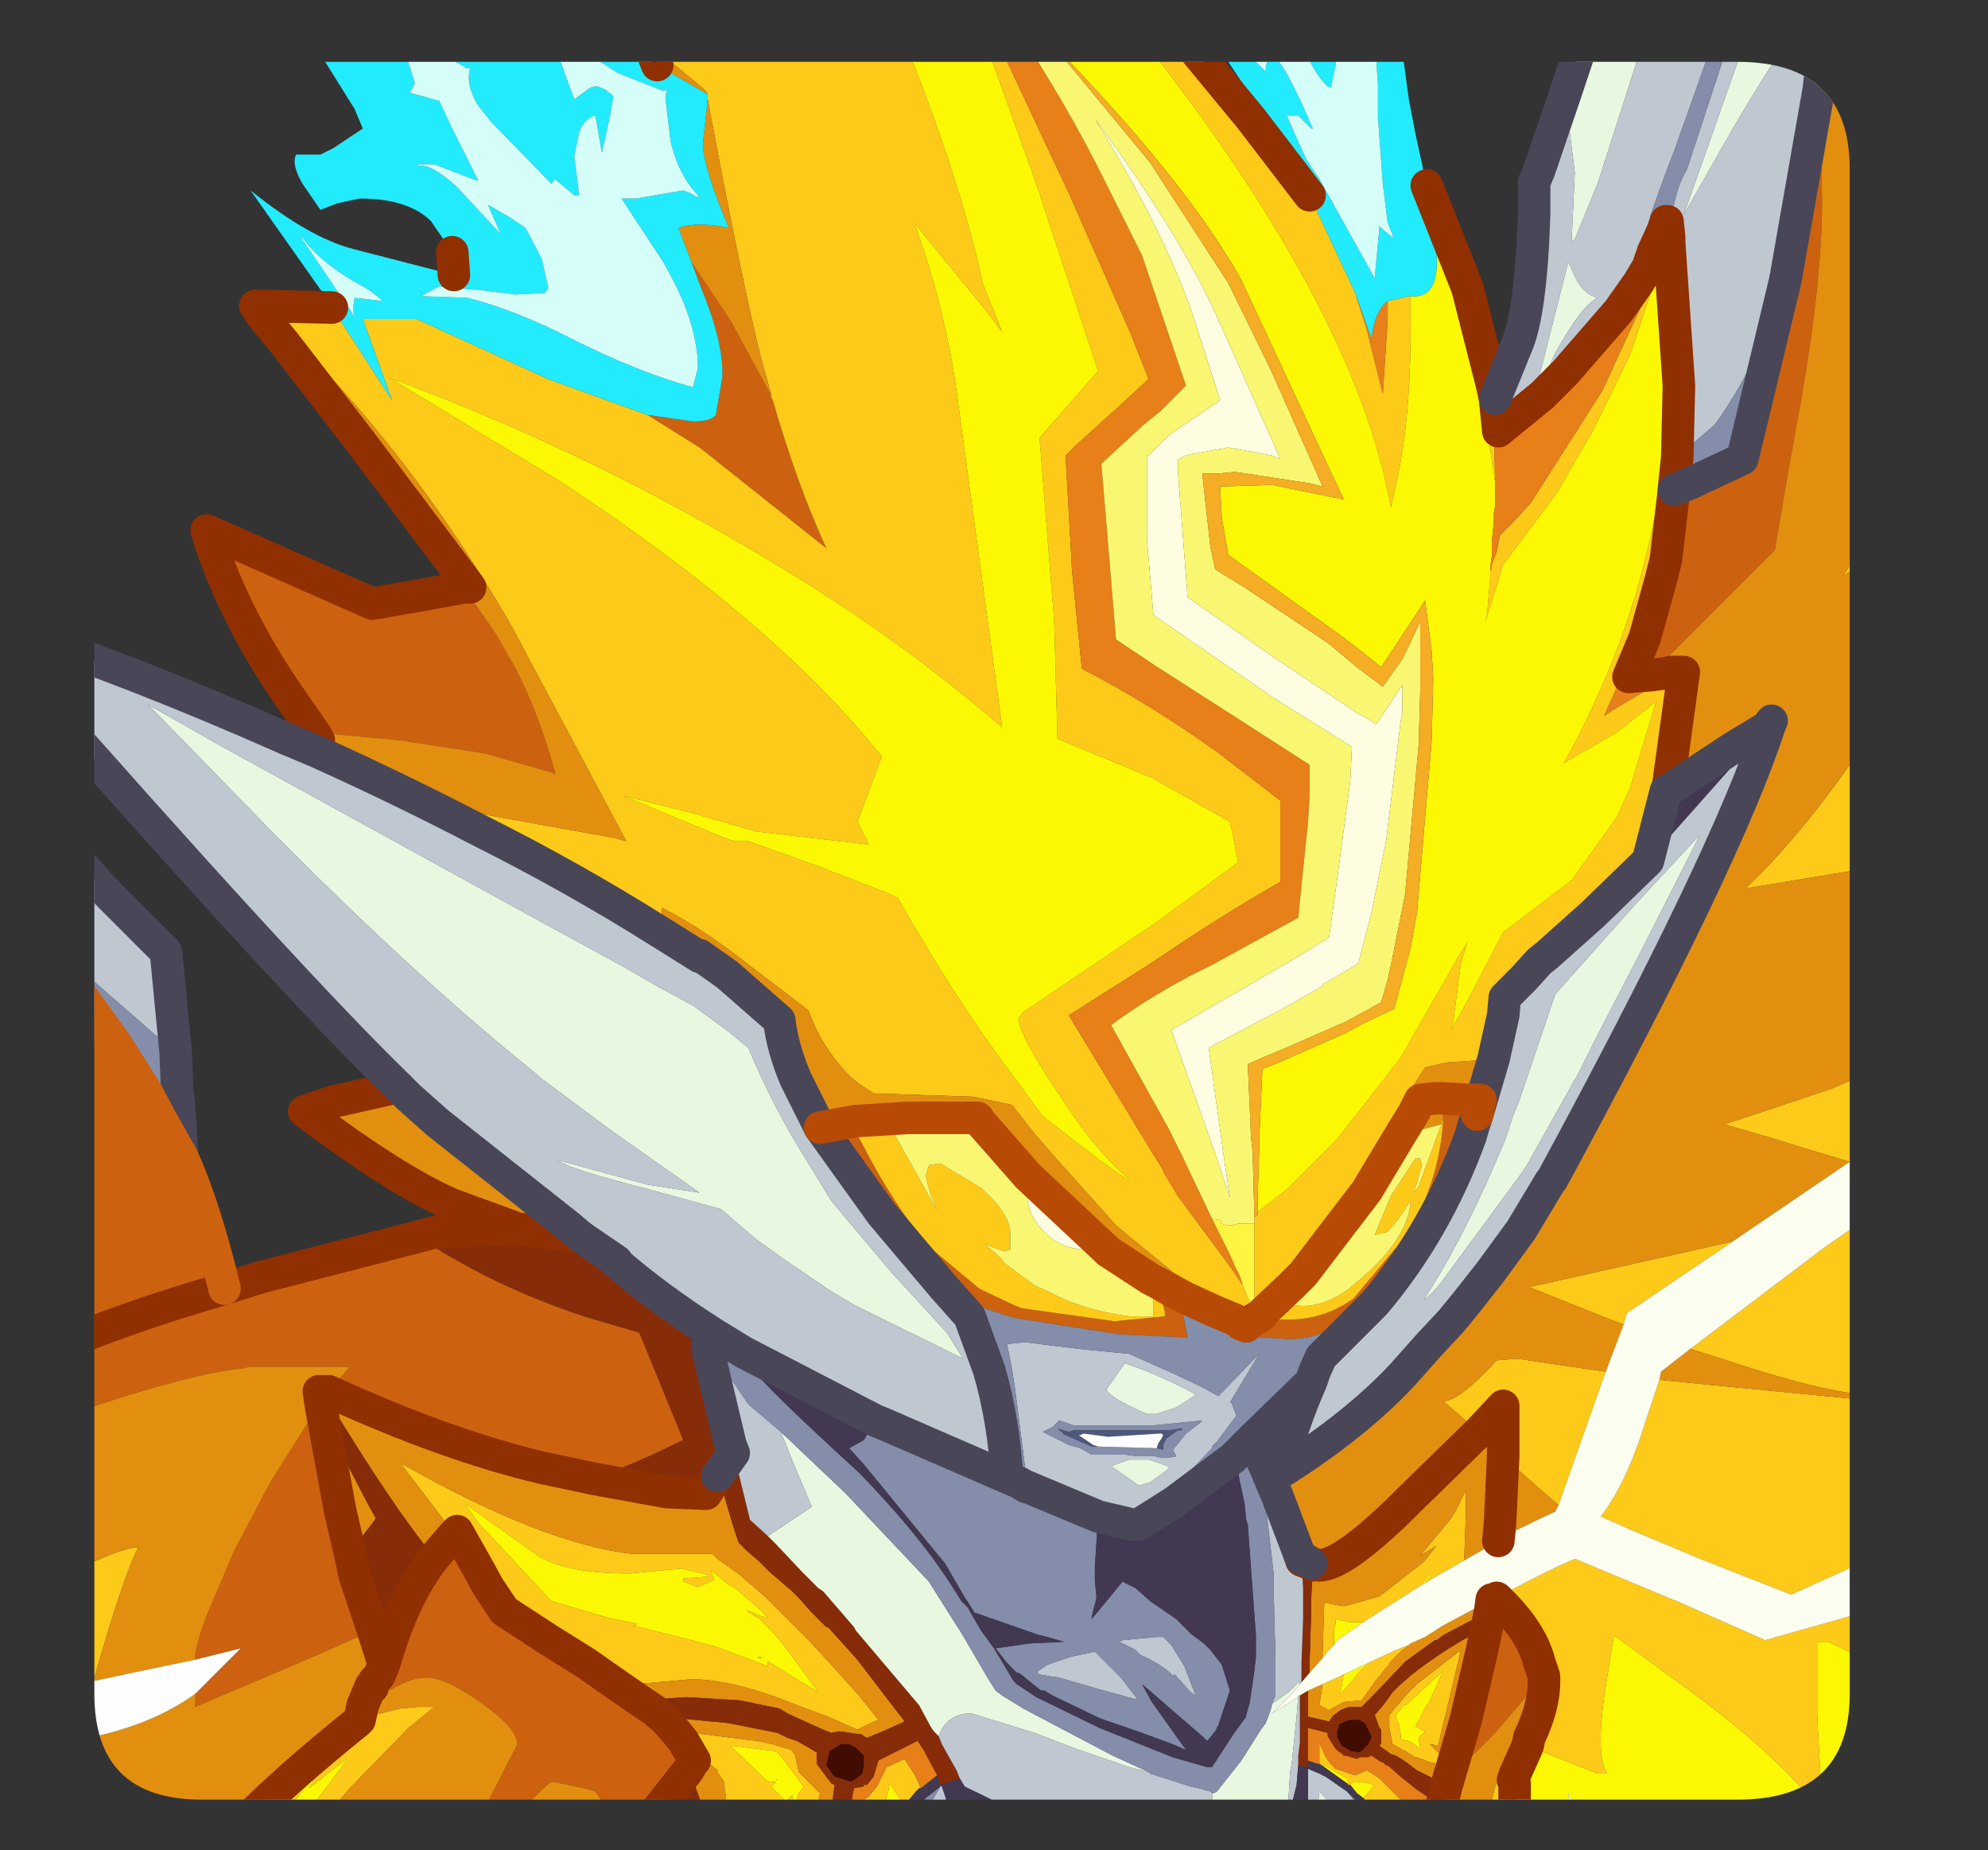 <?xml version="1.0" encoding="UTF-8" standalone="no"?>
<svg xmlns:ffdec="https://www.free-decompiler.com/flash" xmlns:xlink="http://www.w3.org/1999/xlink" ffdec:objectType="frame" height="56.85px" width="61.1px" xmlns="http://www.w3.org/2000/svg">
  <rect width="100%" height="100%" fill="#333333" stroke="none"/>
  <g transform="matrix(1.0, 0.0, 0.0, 1.0, 2.9, 1.9)">
    <clipPath id="clipPath0" transform="matrix(1.0, 0.0, 0.0, 1.0, 0.0, 0.0)">
      <path d="M50.5 0.0 Q53.95 0.0 53.95 3.3 L53.95 50.15 Q53.95 53.4 50.5 53.4 L3.3 53.4 Q0.0 53.4 0.0 50.15 L0.0 3.3 Q0.0 0.0 3.3 0.0 L50.5 0.0" fill="#000000" fill-rule="evenodd" stroke="none"/>
    </clipPath>
    <g clip-path="url(#clipPath0)">
      <use ffdec:characterId="2" height="56.85" transform="matrix(1.0, 0.0, 0.0, 1.0, -2.9, -1.9)" width="61.1" xlink:href="#shape1"/>
    </g>
    <use ffdec:characterId="3" height="53.4" transform="matrix(1.0, 0.0, 0.0, 1.0, 0.0, 0.0)" width="53.95" xlink:href="#shape2"/>
  </g>
  <defs>
    <g id="shape1" transform="matrix(1.0, 0.0, 0.0, 1.0, 2.9, 1.9)">
      <path d="M54.55 -1.4 L55.25 -1.4 56.1 -1.4 55.5 5.25 Q56.4 3.4 57.7 -0.7 L57.7 3.15 54.8 9.15 54.9 6.4 54.9 6.15 54.85 3.85 54.55 -1.4 M41.7 54.45 L41.25 54.45 41.15 54.35 41.4 53.6 41.55 53.0 42.15 50.95 42.65 48.8 42.8 48.1 42.9 47.6 42.95 47.25 43.1 47.2 Q44.15 48.2 44.4 49.15 L44.55 49.6 43.05 51.35 41.85 52.55 41.7 53.1 41.7 54.45 M16.8 54.45 L16.25 54.45 15.4 53.15 15.05 53.05 14.1 52.85 Q13.9 52.85 12.75 54.2 L12.5 54.45 11.6 54.45 13.0 51.7 Q13.0 51.2 11.85 50.4 10.8 49.65 10.2 49.65 9.75 49.65 9.15 50.0 L8.9 50.1 Q8.6 50.25 8.25 50.5 L8.5 49.9 8.55 49.95 8.6 49.75 8.75 49.6 8.9 49.25 Q9.5 47.15 10.45 45.95 L11.05 45.25 11.15 45.15 11.8 46.3 12.1 46.85 12.6 47.6 13.9 48.45 15.1 49.2 16.1 49.9 16.75 50.35 17.2 50.65 17.55 50.95 17.9 51.35 18.1 51.6 18.45 52.2 18.4 52.25 18.25 52.5 17.35 53.65 16.8 54.45 M-2.4 42.15 L-2.4 40.05 -2.4 26.1 -0.4 28.7 0.65 30.15 1.6 31.65 2.05 32.5 2.7 33.65 Q3.4 35.2 4.0 37.7 L5.1 37.35 9.95 36.1 Q12.2 37.6 15.05 38.55 L16.75 39.05 18.1 42.35 17.05 42.85 15.4 43.55 13.75 43.2 Q10.8 42.5 7.2 40.85 L7.85 40.1 4.75 40.1 4.55 40.15 Q2.8 40.3 -2.05 42.0 L-2.4 42.15 M7.35 31.95 L9.35 31.5 9.65 31.8 7.35 31.95 M6.75 20.6 L5.85 19.3 Q4.2 16.85 3.45 14.4 L8.55 16.65 10.25 16.35 11.35 16.15 12.35 17.6 12.95 18.65 Q13.65 20.0 14.15 21.8 L14.15 21.9 14.1 21.85 12.0 21.25 9.4 20.85 6.75 20.6 M11.05 6.55 L11.0 5.85 11.45 6.55 11.45 6.65 11.05 6.55 M53.0 0.85 L53.05 1.65 53.1 4.25 Q53.1 7.0 52.3 11.25 L52.05 12.65 51.65 15.0 47.8 18.85 47.15 18.9 47.65 17.7 48.15 15.9 48.3 15.3 48.55 13.15 49.05 12.95 50.65 12.2 51.95 6.8 52.0 6.55 53.0 0.85 M54.9 6.15 L54.9 5.9 54.95 6.15 55.0 6.15 55.5 5.25 55.0 6.15 54.95 6.15 54.9 5.9 54.9 6.15 M54.9 5.9 L55.0 4.45 55.2 1.05 55.25 -1.4 55.2 1.05 55.0 4.45 54.9 5.9 M42.3 33.0 Q41.25 35.9 39.35 38.15 L39.05 38.35 Q37.85 39.25 36.7 39.25 L35.25 39.15 35.25 38.8 35.4 38.85 35.5 38.75 35.5 38.6 35.55 38.5 35.55 38.35 35.55 38.3 35.65 38.4 35.7 38.6 35.75 38.6 35.9 38.5 35.9 38.45 36.8 37.6 36.7 37.8 36.3 38.65 36.7 38.65 Q37.8 38.65 38.7 38.0 L40.25 36.15 40.35 36.05 40.6 35.65 Q41.35 34.1 41.45 32.6 L41.45 32.5 41.45 32.2 41.4 31.85 42.3 31.9 42.3 32.5 42.3 33.0 M40.55 32.3 L40.75 31.9 41.2 31.85 41.3 31.85 40.55 32.3 M20.8 10.25 L20.8 10.3 20.85 10.4 Q21.6 13.0 22.5 14.95 L18.6 11.85 17.0 10.85 18.4 11.05 Q18.95 11.05 19.1 10.85 L19.3 9.7 Q19.35 8.65 18.65 6.95 L18.35 6.15 19.55 7.95 20.8 10.25 M22.3 32.75 L23.4 32.55 23.25 32.6 23.6 33.25 Q24.6 35.2 25.7 36.45 L27.2 37.7 28.25 38.2 28.5 38.3 31.35 38.7 32.9 38.55 32.9 38.4 32.65 37.5 33.35 37.9 33.6 39.2 31.5 39.1 28.3 38.6 27.95 38.5 26.8 38.1 26.1 37.65 24.2 35.4 22.3 32.75 M7.2 41.15 L7.05 41.05 7.1 41.0 7.2 41.15 M6.95 41.2 L7.0 41.5 7.55 44.5 7.85 45.8 7.95 46.25 8.0 46.5 8.3 47.4 8.55 48.15 8.1 48.4 6.75 49.0 4.75 49.85 3.1 50.55 3.1 50.15 4.5 48.75 3.1 49.1 3.1 48.95 Q3.2 48.4 3.45 47.75 L4.3 45.75 5.3 43.85 5.5 43.5 6.95 41.2 M35.5 38.75 L35.55 38.7 35.7 38.6 35.55 38.7 35.5 38.75 M4.0 37.7 Q0.2 38.8 -2.4 40.05 0.2 38.8 4.0 37.7" fill="#cd620f" fill-rule="evenodd" stroke="none"/>
      <path d="M17.05 -0.55 L17.0 -0.75 18.5 -0.5 18.6 -0.5 18.5 -1.4 24.6 -1.4 24.85 -0.75 Q26.6 3.55 27.3 6.8 L27.9 8.3 27.45 7.7 25.2 4.95 Q26.2 7.7 26.55 10.5 L27.9 20.45 Q24.15 17.2 19.25 14.45 14.45 11.7 9.05 9.7 L14.25 12.85 Q20.9 17.2 24.2 21.35 L23.45 23.35 23.8 24.05 20.35 23.65 18.25 23.05 16.25 22.55 17.8 23.2 19.5 23.9 19.7 23.95 20.1 23.95 22.2 24.7 24.4 25.55 24.7 25.7 Q26.45 28.8 28.3 31.25 L29.15 32.4 30.9 33.75 31.75 34.35 31.8 34.35 31.75 34.3 31.7 34.25 Q30.8 33.45 30.0 32.25 L29.9 32.1 Q28.45 30.0 28.4 29.4 L28.55 29.2 32.7 26.4 35.15 24.6 35.0 23.8 34.9 23.35 32.5 22.0 29.6 20.8 29.5 17.2 29.05 11.55 30.85 9.5 28.95 3.75 27.1 -1.4 27.4 -1.4 30.0 4.15 31.85 8.35 32.4 9.75 31.2 10.85 30.15 11.8 29.85 12.1 30.05 15.65 30.35 18.65 Q32.4 19.7 34.5 21.2 L36.45 22.7 36.45 23.05 36.45 25.2 Q34.6 26.25 32.55 27.65 L29.95 29.3 32.5 33.5 32.85 34.05 32.85 34.1 33.3 34.85 35.0 37.15 35.3 37.6 35.55 38.2 35.55 38.3 35.55 38.35 35.55 38.5 35.5 38.6 35.5 38.75 35.4 38.85 35.25 38.8 35.05 38.65 35.4 38.3 34.6 38.0 33.15 37.2 33.1 37.15 31.75 36.05 31.4 35.75 29.65 33.8 28.95 33.0 28.2 32.05 27.0 31.8 23.95 31.7 23.5 31.4 23.25 31.2 Q22.35 30.3 21.95 29.15 L20.05 27.7 Q18.65 26.6 17.45 26.0 L17.4 26.75 Q14.7 25.05 11.8 23.6 L11.55 23.05 16.0 23.85 16.35 23.95 12.8 17.3 Q9.45 11.5 5.05 7.5 L7.3 7.55 9.15 10.4 8.25 7.9 9.9 7.9 13.95 9.75 17.0 10.85 18.6 11.85 22.5 14.95 Q21.6 13.0 20.85 10.4 L20.8 10.3 20.8 10.25 20.8 10.2 20.5 9.15 Q19.9 6.75 18.85 1.15 L18.85 1.0 18.8 0.9 18.75 0.85 17.05 -0.55 M31.65 -1.4 L32.95 -1.4 35.55 1.75 37.35 4.1 38.75 7.1 39.1 8.2 39.6 10.2 39.75 7.9 39.75 7.35 40.4 7.2 40.45 7.2 40.45 7.5 Q40.5 10.9 40.0 13.0 L39.85 13.7 Q38.8 7.8 32.6 -0.2 L31.65 -1.4 M40.95 3.8 L42.2 6.95 42.95 9.9 43.0 10.45 43.05 12.8 43.05 12.9 42.75 10.95 42.75 10.9 Q42.3 8.35 41.25 5.85 L41.25 5.7 40.95 3.8 M57.7 8.05 L57.7 12.5 Q55.8 14.4 53.75 15.8 55.7 12.7 57.7 8.05 M57.7 15.45 L57.7 24.25 50.75 25.4 Q53.5 22.8 56.55 17.5 L57.7 15.45 M57.7 29.7 L57.7 31.15 53.95 33.8 52.45 33.35 51.65 33.1 50.1 32.65 53.4 31.55 57.7 29.7 M57.7 33.35 L57.7 34.65 56.15 34.4 57.7 33.35 M57.7 34.8 L57.7 42.7 56.2 42.85 57.7 43.0 57.7 45.5 57.0 45.3 57.7 46.1 57.7 46.2 56.2 45.35 Q55.7 45.55 54.8 45.9 L52.15 47.1 49.35 46.0 47.2 45.1 46.3 44.7 Q47.1 43.65 47.65 41.85 L48.1 40.5 49.6 40.65 54.75 41.15 54.55 40.95 Q53.3 40.95 49.85 39.8 L49.05 39.55 53.15 36.45 54.8 35.3 57.7 34.8 M57.7 47.75 L57.7 50.7 55.2 49.5 53.3 48.55 52.95 48.55 52.95 50.8 53.1 53.6 53.1 53.8 Q51.8 52.1 49.1 50.1 L46.7 48.35 46.4 50.25 Q46.15 52.1 46.5 52.6 L46.2 52.6 44.05 51.75 44.1 51.5 Q44.6 50.45 44.55 49.6 L44.4 49.15 Q44.15 48.2 43.1 47.2 44.1 46.65 45.05 46.2 L45.5 46.0 48.75 47.35 51.35 48.5 53.65 47.85 Q55.05 47.45 55.85 47.05 L57.7 47.75 M43.7 54.45 L42.7 54.45 42.75 54.1 42.8 53.95 43.1 52.85 43.15 52.8 43.65 53.65 43.7 53.65 43.7 54.05 43.7 54.45 M40.7 54.45 L39.8 54.45 39.05 53.4 39.0 53.35 39.35 52.95 39.15 52.9 39.2 52.9 38.8 52.85 38.7 52.85 38.6 52.95 38.55 52.95 38.5 52.9 38.5 52.75 38.15 52.55 37.75 52.3 37.8 52.4 37.65 52.3 37.65 51.65 37.85 52.1 38.0 52.3 38.15 52.45 38.75 52.65 39.1 52.5 39.2 52.55 39.5 52.75 39.95 53.2 40.25 53.5 40.35 53.65 40.5 53.8 40.7 54.1 40.7 54.15 40.7 54.3 40.7 54.45 M24.45 54.45 L23.45 54.45 23.45 54.4 23.5 54.2 23.6 53.45 23.8 53.3 24.05 53.0 24.35 52.4 24.9 52.15 25.25 52.7 25.4 53.05 25.35 53.05 25.25 53.15 25.0 53.45 24.9 53.55 24.9 53.6 24.45 52.9 24.4 53.15 24.3 53.5 24.0 53.9 23.9 54.0 23.85 54.0 23.85 54.1 23.95 54.1 Q24.2 54.1 24.45 54.4 L24.45 54.45 M21.95 54.45 L19.5 54.45 19.5 54.05 19.35 52.85 19.15 52.55 19.15 52.5 18.2 51.7 18.1 51.6 17.9 51.35 18.4 51.35 20.4 51.6 20.85 51.7 21.35 51.85 21.4 51.85 21.55 52.05 21.55 52.1 21.65 52.55 22.0 52.9 22.3 53.2 22.25 53.45 22.15 53.85 22.15 53.9 21.95 54.45 M6.7 54.45 L6.05 54.45 7.75 52.2 7.75 52.15 6.6 53.05 6.8 52.7 6.8 52.65 6.4 53.1 6.15 53.45 5.7 54.15 5.55 54.45 4.25 54.45 4.45 54.25 Q5.8 52.85 8.1 51.0 L8.15 50.95 8.2 50.9 9.4 50.6 9.95 50.55 10.45 50.55 9.65 51.2 7.9 53.0 7.15 53.85 6.7 54.45 M0.95 54.45 L0.5 54.45 0.6 54.15 0.65 54.1 0.95 54.45 M-1.0 54.45 L-2.4 54.45 -2.4 51.8 -0.95 51.6 -0.5 51.55 -0.9 53.4 -1.0 54.4 -1.0 54.45 M-2.4 50.2 L-2.4 47.2 -2.0 47.05 Q0.5 45.75 1.25 45.65 L1.35 45.65 Q0.9 46.5 0.0 49.65 L0.0 49.75 -1.55 50.05 -2.4 50.2 M35.75 35.35 L36.7 34.6 38.2 33.1 39.45 31.5 40.15 30.6 41.95 27.45 42.2 27.05 42.0 27.7 41.75 29.6 41.7 29.75 42.2 28.85 43.3 26.75 45.4 25.15 46.8 23.2 47.2 22.3 48.0 19.65 46.8 20.6 45.15 21.55 45.25 21.4 Q47.4 17.45 48.05 13.4 L48.15 12.4 48.25 9.6 48.15 7.35 48.0 6.6 47.2 9.0 46.05 11.35 44.95 13.25 43.3 15.45 42.85 16.9 42.75 17.2 42.8 17.0 42.9 15.9 42.9 15.85 42.9 15.7 42.9 15.65 42.95 15.55 42.95 15.45 43.1 15.05 43.2 14.55 43.25 14.5 43.65 14.1 44.15 13.55 46.35 10.1 47.5 7.6 47.8 6.75 47.8 6.7 47.9 6.3 48.0 6.6 48.25 5.25 48.3 4.95 48.3 4.9 48.35 4.9 48.4 5.4 48.4 5.55 48.7 9.95 48.65 12.15 48.55 13.1 48.55 13.15 48.3 15.3 48.15 15.9 47.4 17.85 47.25 18.2 46.4 20.1 46.7 19.9 47.8 19.25 48.15 19.1 48.25 19.05 48.4 18.95 48.8 18.75 48.85 18.75 48.35 22.4 48.3 22.4 47.75 24.55 46.05 26.2 44.65 27.45 44.4 27.65 43.95 28.15 43.35 28.75 43.3 29.3 43.0 30.65 41.55 30.75 40.9 30.9 40.45 31.6 39.7 32.8 39.5 33.15 39.2 33.7 39.0 34.0 37.75 35.85 37.35 36.35 36.6 37.15 35.6 38.15 35.65 38.05 35.65 37.95 35.65 36.65 35.65 36.3 35.65 35.7 35.65 35.5 35.75 35.45 35.75 35.35 M40.15 44.45 L40.0 44.1 40.4 44.2 40.25 44.35 40.15 44.45 M42.55 42.1 L41.45 41.15 Q41.9 41.2 43.1 39.9 L43.75 39.85 44.4 39.95 46.45 40.25 45.9 41.8 45.0 44.35 44.25 43.7 43.3 42.85 43.3 41.3 42.55 42.1 M47.0 38.8 L46.6 38.65 44.1 37.65 50.35 36.25 47.1 38.45 47.0 38.8 M41.4 32.65 L41.45 32.6 Q41.35 34.1 40.6 35.65 L40.35 36.05 40.25 36.15 38.7 38.0 Q37.8 38.65 36.7 38.65 L36.3 38.65 36.7 37.8 36.8 37.6 37.15 37.25 36.95 37.85 36.85 38.2 Q37.6 38.35 38.5 37.75 L39.15 37.2 39.55 36.8 Q40.4 35.85 40.45 35.05 L40.45 35.0 40.05 35.6 39.75 35.95 39.35 36.05 39.45 35.8 39.85 34.85 40.5 33.85 40.6 33.7 40.75 33.7 40.8 33.9 40.65 34.45 40.55 34.75 40.7 34.55 41.4 32.65 M43.75 45.1 L43.15 45.45 43.2 44.95 43.75 45.1 M42.1 46.05 L41.05 46.65 40.9 46.75 41.05 46.55 41.05 46.5 41.0 46.5 40.8 46.8 39.15 47.85 39.0 47.95 38.7 47.95 38.6 47.95 38.15 47.85 38.15 48.0 38.1 48.15 38.1 48.65 38.05 48.7 37.9 48.85 37.75 49.05 37.75 48.9 37.8 47.35 38.35 47.45 38.45 47.45 39.5 47.15 40.85 46.1 41.05 45.85 41.25 45.6 40.75 45.9 40.65 45.95 40.75 45.9 40.8 45.85 41.7 44.75 41.8 44.6 42.15 43.9 42.15 44.7 42.1 46.05 M37.75 49.85 L38.4 49.55 38.3 50.1 38.3 50.15 38.65 49.75 38.75 49.65 38.85 49.5 39.15 49.2 40.0 48.8 40.4 48.65 40.2 48.8 39.8 49.2 39.8 49.25 39.7 49.35 39.5 49.6 39.45 49.65 38.95 50.35 38.4 50.4 37.95 50.65 37.65 50.5 37.75 49.85 M23.4 32.55 L25.0 32.45 25.2 32.45 27.15 32.45 27.25 32.6 26.15 32.55 24.45 32.7 25.9 35.3 25.7 34.8 25.55 34.25 25.65 33.9 26.0 33.85 27.25 34.6 Q28.1 35.35 28.15 35.95 L28.15 36.5 27.95 36.55 27.55 36.4 27.35 36.3 27.9 36.8 27.95 36.9 28.9 37.6 29.35 37.8 Q30.35 38.35 31.8 38.55 L32.55 38.55 32.55 37.8 32.45 37.4 32.65 37.5 32.9 38.4 32.9 38.55 31.35 38.7 28.5 38.3 28.25 38.2 27.2 37.7 25.7 36.45 Q24.6 35.2 23.6 33.25 L23.25 32.6 23.4 32.55 M11.45 44.35 L11.45 44.4 11.85 44.95 11.9 45.0 14.05 47.3 15.75 47.8 16.7 48.0 16.6 48.05 16.55 48.05 18.55 48.55 19.1 48.7 20.7 49.3 20.7 49.15 22.25 50.1 21.15 48.6 20.8 48.2 20.7 48.1 20.45 47.85 20.05 47.6 Q20.15 47.6 20.45 47.75 L20.65 47.8 20.7 47.8 20.5 47.6 19.7 46.9 19.5 46.8 18.95 46.35 19.05 46.65 18.6 46.85 18.5 46.85 18.1 46.7 18.1 46.6 18.85 46.55 18.85 46.5 18.7 46.45 18.05 46.3 16.45 46.45 Q14.6 46.45 13.7 45.95 L11.45 44.35 M11.05 45.25 L11.0 45.15 9.4 43.05 Q13.8 45.55 16.55 45.85 L18.35 45.85 19.0 45.85 19.15 46.0 19.85 46.5 19.9 46.55 20.6 47.15 21.15 47.7 21.6 48.15 21.8 48.35 21.95 48.5 22.6 49.2 23.5 50.2 24.1 50.95 23.85 51.05 23.45 51.25 22.55 50.85 21.6 50.5 21.35 50.4 Q19.55 49.7 18.35 49.7 L16.1 49.9 15.1 49.2 13.9 48.45 12.7 47.6 11.8 46.3 11.15 45.15 11.05 45.25 M20.4 49.0 L20.55 49.05 20.4 49.05 20.4 49.0 M35.65 38.4 L35.9 38.45 35.9 38.5 35.75 38.6 35.7 38.6 35.65 38.4 M40.3 50.45 L40.0 50.8 40.05 51.0 40.1 51.1 40.15 51.4 40.15 51.55 40.4 51.6 40.5 51.65 40.75 51.85 40.7 51.5 40.9 51.3 40.6 51.15 40.95 50.5 41.0 50.45 41.45 49.45 40.3 50.5 40.3 50.45 M40.05 50.5 L40.3 50.2 40.65 49.85 42.0 48.8 41.55 50.7 41.4 51.3 41.3 51.75 41.1 51.7 41.05 51.7 41.35 52.0 41.3 52.3 41.05 52.25 40.65 52.1 40.6 52.1 40.35 51.95 40.3 51.9 40.25 51.9 40.1 51.8 39.9 51.7 39.8 51.2 39.8 50.8 40.0 50.55 40.05 50.5 M21.0 51.95 L20.85 51.9 19.65 51.75 19.55 51.75 20.7 52.85 20.95 52.85 20.8 53.0 21.25 53.45 21.45 53.25 21.45 53.55 21.5 53.6 21.55 53.5 21.65 53.2 21.8 53.0 21.25 52.25 21.0 51.95 M21.0 52.8 L20.95 52.8 21.0 52.75 21.0 52.8" fill="#ffcb19" fill-rule="evenodd" stroke="none"/>
      <path d="M17.3 0.1 L17.05 -0.55 18.75 0.85 18.8 0.9 18.85 1.0 17.3 0.1 M53.25 -1.4 L54.55 -1.4 54.85 3.85 54.9 6.15 54.9 6.4 54.8 9.15 57.7 3.15 57.7 8.05 Q55.7 12.7 53.75 15.8 55.8 14.4 57.7 12.5 L57.7 15.45 56.55 17.5 Q53.5 22.8 50.75 25.4 L57.7 24.25 57.7 29.7 53.4 31.55 50.1 32.65 51.65 33.1 52.45 33.35 53.95 33.8 50.35 36.25 44.1 37.65 46.6 38.65 47.0 38.8 46.45 40.25 44.4 39.95 43.75 39.85 43.1 39.9 Q41.9 41.2 41.45 41.15 L42.55 42.1 40.4 44.2 42.55 42.1 43.3 41.3 43.3 42.85 44.25 43.7 45.0 44.35 44.9 44.55 Q44.45 44.75 43.85 45.05 L43.75 45.1 43.2 44.95 43.15 45.45 42.1 46.05 42.15 44.7 42.15 43.9 41.8 44.6 41.7 44.75 40.8 45.85 40.75 45.9 40.65 45.95 40.75 45.9 41.25 45.6 41.05 45.85 40.85 46.1 39.5 47.15 38.45 47.45 38.35 47.45 37.8 47.35 37.75 48.9 37.75 49.05 37.35 49.5 37.35 49.4 37.35 49.25 37.35 49.2 37.4 47.6 37.4 47.25 37.4 47.2 37.45 46.2 37.45 46.15 37.4 46.15 37.35 46.1 37.05 45.9 37.35 46.1 37.1 46.0 37.05 45.9 36.35 44.05 36.2 43.7 35.95 43.1 35.8 42.8 35.6 42.45 35.55 42.4 35.6 42.3 37.4 40.55 Q36.8 41.9 36.45 43.35 38.75 41.9 40.2 40.35 L41.0 39.45 41.7 38.7 42.15 38.15 42.9 37.2 43.85 35.9 44.75 34.4 44.8 34.35 Q50.2 24.4 51.5 20.35 L51.55 20.25 51.4 20.45 50.4 21.05 48.35 22.4 48.85 18.75 48.8 18.75 48.45 18.75 48.25 18.8 48.2 18.8 47.8 18.85 51.65 15.0 52.05 12.65 52.3 11.25 Q53.1 7.0 53.1 4.25 L53.05 1.65 53.0 0.85 53.25 -1.4 M57.7 34.65 L57.7 34.8 54.8 35.3 56.15 34.4 57.7 34.65 M42.7 54.45 L41.7 54.45 41.7 53.1 41.85 52.55 43.05 51.35 44.55 49.6 Q44.6 50.45 44.1 51.5 L44.05 51.75 43.65 52.65 43.6 52.8 43.65 52.9 43.65 53.45 43.65 53.65 43.15 52.8 43.1 52.85 42.8 53.95 42.75 54.1 42.7 54.45 M41.25 54.45 L41.15 54.45 41.15 54.4 41.15 54.35 41.25 54.45 M22.45 54.45 L21.95 54.45 22.15 53.9 22.15 53.85 22.25 53.45 22.3 53.2 22.0 52.9 21.65 52.55 21.55 52.1 21.55 52.05 21.4 51.85 21.35 51.85 20.85 51.7 20.4 51.6 18.4 51.35 17.9 51.35 17.55 50.95 17.95 50.9 19.5 51.05 21.0 51.35 21.3 51.5 21.6 51.6 21.95 51.8 22.2 51.95 22.2 52.3 22.65 52.9 22.75 52.95 22.65 53.7 22.55 53.95 22.55 54.05 22.45 54.45 M19.5 54.45 L19.0 54.45 18.45 52.95 18.25 52.5 18.4 52.25 18.45 52.2 18.1 51.6 18.2 51.7 19.15 52.5 19.15 52.55 19.35 52.85 19.5 54.05 19.5 54.45 M16.25 54.45 L12.5 54.45 12.75 54.2 Q13.9 52.85 14.1 52.85 L15.05 53.05 15.4 53.15 16.25 54.45 M11.6 54.45 L6.7 54.45 7.15 53.85 7.9 53.0 9.65 51.2 10.45 50.55 9.95 50.55 9.4 50.6 8.2 50.9 8.15 50.95 8.1 51.0 Q5.8 52.85 4.45 54.25 L4.25 54.45 0.95 54.45 0.65 54.1 0.6 54.15 0.5 54.45 -1.0 54.45 -1.0 54.4 -0.9 53.4 -0.5 51.55 0.05 51.45 Q1.85 51.05 3.1 50.15 L3.1 50.55 4.75 49.85 6.75 49.0 8.1 48.4 8.55 48.15 8.9 49.25 8.75 49.6 8.6 49.75 8.55 49.95 8.5 49.9 8.25 50.5 Q8.6 50.25 8.9 50.1 L9.15 50.0 Q9.75 49.65 10.2 49.65 10.8 49.65 11.85 50.4 13.0 51.2 13.0 51.7 L11.6 54.45 M-2.4 47.2 L-2.4 42.15 -2.05 42.0 Q2.8 40.3 4.55 40.15 L4.75 40.1 7.85 40.1 7.2 40.85 6.9 40.85 7.2 40.85 Q10.8 42.5 13.75 43.2 L15.4 43.55 17.6 43.95 18.8 44.0 19.15 43.45 19.25 43.7 19.65 45.05 19.8 45.5 19.9 45.6 20.05 45.75 20.4 46.05 20.75 46.4 21.45 47.0 21.65 47.2 22.0 47.6 22.5 48.1 22.55 48.1 23.45 49.1 24.75 50.8 24.8 50.85 24.9 51.0 24.35 51.25 23.75 51.5 23.65 51.45 23.6 51.4 22.9 51.3 22.65 51.35 22.4 51.25 21.3 50.75 21.05 50.6 19.85 50.35 18.2 50.25 16.75 50.35 16.1 49.9 18.35 49.7 Q19.55 49.7 21.35 50.4 L21.6 50.5 22.55 50.85 23.45 51.25 23.85 51.05 24.1 50.95 23.5 50.2 22.6 49.2 21.95 48.5 21.8 48.35 21.6 48.15 21.15 47.7 20.6 47.15 19.9 46.55 19.85 46.5 19.15 46.0 19.0 45.85 18.35 45.85 16.55 45.85 Q13.8 45.55 9.4 43.05 L11.0 45.15 11.05 45.25 10.45 45.95 Q9.2 44.45 7.2 41.15 L7.1 41.0 7.05 41.05 6.9 40.85 6.95 41.2 5.5 43.5 5.3 43.85 4.3 45.75 3.45 47.75 Q3.2 48.4 3.1 48.95 L3.1 49.1 1.65 49.4 0.0 49.75 0.0 49.65 Q0.9 46.5 1.35 45.65 L1.25 45.65 Q0.5 45.75 -2.0 47.05 L-2.4 47.2 M13.0 35.85 L10.95 35.1 Q9.25 34.35 6.45 32.25 L7.35 31.95 9.65 31.8 10.55 32.6 14.6 35.8 14.95 36.1 14.4 36.05 14.0 36.0 13.4 35.9 13.0 35.85 M5.9 20.8 L6.9 20.85 6.75 20.6 9.4 20.85 12.0 21.25 14.1 21.85 14.15 21.9 14.15 21.8 Q13.65 20.0 12.95 18.65 L12.35 17.6 11.35 16.15 11.55 16.15 8.2 11.7 5.85 8.65 5.15 7.8 4.95 7.5 5.05 7.5 Q9.45 11.5 12.8 17.3 L16.35 23.95 16.0 23.85 11.55 23.05 11.8 23.6 Q9.4 22.35 6.85 21.2 L5.9 20.8 M40.15 44.45 Q38.35 46.2 37.65 46.2 L37.45 46.15 37.65 46.2 Q38.35 46.2 40.15 44.45 L40.25 44.35 40.4 44.2 40.0 44.1 40.15 44.45 M49.05 39.55 L49.85 39.8 Q53.3 40.95 54.55 40.95 L54.75 41.15 49.6 40.65 48.1 40.5 48.15 40.25 49.05 39.55 M35.6 38.15 L36.6 37.15 37.35 36.35 37.75 35.85 39.0 34.0 39.2 33.7 39.5 33.15 39.7 32.8 40.45 31.6 40.9 30.9 41.55 30.75 43.0 30.65 42.5 32.35 42.4 32.65 42.3 33.0 42.3 32.5 42.3 31.9 42.6 31.9 42.5 32.35 42.6 31.9 42.3 31.9 41.4 31.85 41.45 32.2 41.45 32.5 41.4 32.65 40.25 32.95 40.15 32.95 39.1 34.7 37.95 36.2 37.8 36.4 37.15 37.25 36.8 37.6 35.9 38.45 35.65 38.4 35.55 38.3 35.6 38.15 M41.3 31.85 L41.2 31.85 40.75 31.9 40.55 32.3 41.3 31.85 41.4 31.85 41.3 31.85 M37.3 50.05 L37.75 49.85 37.65 50.5 37.95 50.65 38.4 50.4 38.95 50.35 39.45 49.65 39.5 49.6 39.7 49.35 39.8 49.25 39.8 49.2 40.2 48.8 40.4 48.65 40.45 48.6 40.9 48.4 41.45 48.05 42.95 47.25 42.9 47.6 Q42.1 48.0 41.45 48.35 L41.25 48.5 41.2 48.5 40.3 49.15 39.3 50.2 38.95 50.55 38.55 50.55 38.3 50.65 38.1 50.8 38.05 50.85 37.95 51.0 37.3 50.85 37.3 50.4 37.3 50.15 37.3 50.05 M42.8 48.1 L42.65 48.8 42.15 50.95 41.55 53.0 41.15 52.75 40.65 52.5 40.25 52.2 40.0 52.05 39.85 52.0 39.5 51.75 39.55 51.65 39.55 51.5 39.55 51.35 39.55 51.25 39.5 51.2 39.35 50.8 39.65 50.45 39.9 50.1 39.95 50.05 40.1 49.9 40.5 49.55 Q41.2 49.0 42.05 48.5 L42.8 48.1 M43.2 44.95 L43.3 42.85 43.2 44.95 M18.85 1.15 Q19.9 6.75 20.5 9.15 L20.8 10.2 20.8 10.25 19.55 7.95 18.35 6.15 17.95 5.1 Q18.55 4.9 19.5 5.1 18.75 3.35 18.7 2.55 L18.85 1.15 M22.3 32.75 L21.55 31.25 Q21.15 30.3 21.05 29.45 L19.45 28.05 18.6 27.45 18.6 27.5 17.4 26.75 17.45 26.0 Q18.65 26.6 20.05 27.7 L21.95 29.15 Q22.35 30.3 23.25 31.2 L23.5 31.4 23.95 31.7 27.0 31.8 28.2 32.05 28.95 33.0 29.65 33.8 31.4 35.75 31.75 36.05 33.1 37.15 33.15 37.2 34.6 38.0 35.4 38.3 35.05 38.65 34.45 38.4 33.35 37.9 32.65 37.5 32.45 37.4 31.15 36.55 31.05 36.45 28.7 34.25 27.25 32.6 27.15 32.45 25.2 32.45 25.0 32.45 23.4 32.55 22.3 32.75 M7.0 41.5 L7.8 43.15 8.45 44.4 8.65 44.75 8.55 44.9 7.85 45.8 7.55 44.5 7.0 41.5 M11.8 46.3 L12.7 47.6 13.9 48.45 12.6 47.6 12.1 46.85 11.8 46.3 M40.55 32.3 L40.15 32.95 40.55 32.3 M40.05 50.5 L40.0 50.55 39.8 50.8 39.8 51.2 39.9 51.7 40.1 51.8 40.25 51.9 40.3 51.9 40.35 51.95 40.6 52.1 40.65 52.1 41.05 52.25 41.3 52.3 41.35 52.0 41.05 51.7 41.1 51.7 41.3 51.75 41.4 51.3 41.55 50.7 42.0 48.8 40.65 49.85 40.3 50.2 40.05 50.5 M8.25 50.5 L8.15 50.95 8.25 50.5" fill="#e39010" fill-rule="evenodd" stroke="none"/>
      <path d="M24.6 -1.4 L27.1 -1.4 28.95 3.75 30.85 9.5 29.05 11.55 29.5 17.2 29.6 20.8 32.5 22.0 34.9 23.35 35.0 23.8 35.15 24.6 32.7 26.4 28.55 29.2 28.4 29.4 Q28.45 30.0 29.9 32.1 L30.0 32.25 Q30.8 33.45 31.7 34.25 L31.75 34.3 31.8 34.35 31.75 34.35 30.9 33.75 29.15 32.4 28.3 31.25 Q26.45 28.8 24.7 25.7 L24.4 25.55 22.2 24.7 20.1 23.95 19.7 23.95 19.5 23.9 17.8 23.2 16.25 22.55 18.25 23.05 20.35 23.65 23.8 24.05 23.45 23.35 24.2 21.35 Q20.9 17.2 14.25 12.85 L9.05 9.7 Q14.45 11.7 19.25 14.45 24.15 17.2 27.9 20.45 L26.55 10.5 Q26.2 7.7 25.2 4.95 L27.45 7.7 27.9 8.3 27.3 6.8 Q26.6 3.55 24.85 -0.75 L24.6 -1.4 M28.7 -1.4 L31.65 -1.4 32.6 -0.2 Q38.8 7.8 39.85 13.7 L40.0 13.0 Q40.5 10.9 40.45 7.5 L40.45 7.2 Q41.35 7.3 41.25 5.85 42.3 8.35 42.75 10.9 L42.75 10.95 43.05 12.9 43.05 13.6 43.05 13.65 43.0 13.95 43.0 14.25 42.95 14.75 42.95 15.05 42.95 15.15 42.95 15.2 42.9 15.55 42.9 15.65 42.9 15.7 42.9 15.85 42.9 15.9 42.8 17.0 42.75 17.2 42.85 16.9 43.3 15.45 44.95 13.25 46.05 11.35 47.2 9.0 48.0 6.6 48.15 7.35 48.25 9.6 48.15 12.4 48.05 13.4 Q47.4 17.45 45.25 21.4 L45.15 21.55 46.8 20.6 48.0 19.65 47.2 22.3 46.8 23.2 45.4 25.15 43.3 26.75 42.2 28.85 41.7 29.75 41.75 29.6 42.0 27.7 42.2 27.05 41.95 27.45 40.15 30.6 39.45 31.5 38.2 33.1 36.7 34.6 35.75 35.35 35.75 35.0 35.8 33.45 35.8 33.15 35.9 30.95 36.4 30.75 38.45 29.85 39.0 29.55 39.95 29.1 40.45 27.25 40.65 26.15 41.1 20.9 41.15 18.95 41.1 18.1 40.9 16.55 39.55 18.6 38.8 18.0 38.2 17.55 34.85 15.15 34.65 14.0 34.6 13.05 36.2 13.0 38.4 13.45 35.25 6.7 Q33.55 3.65 29.35 -0.65 L28.7 -1.4 M57.7 45.5 L57.7 46.1 57.0 45.3 57.7 45.5 M57.7 50.7 L57.7 53.95 55.9 52.8 56.0 53.85 54.75 52.2 54.55 52.2 54.55 54.45 51.15 54.45 48.9 53.4 48.7 53.4 50.2 54.45 47.55 54.45 47.25 54.15 47.25 54.45 46.0 54.45 45.3 53.2 45.45 54.45 43.7 54.45 43.7 54.05 43.7 53.65 43.65 53.65 43.65 53.45 43.65 52.9 43.6 52.8 43.65 52.65 44.05 51.75 46.2 52.6 46.5 52.6 Q46.15 52.1 46.4 50.25 L46.7 48.35 49.1 50.1 Q51.8 52.1 53.1 53.8 L53.1 53.6 52.95 50.8 52.95 48.55 53.3 48.55 55.2 49.5 57.7 50.7 M24.5 54.45 L24.45 54.45 24.45 54.4 Q24.2 54.1 23.95 54.1 L23.85 54.1 23.85 54.0 23.9 54.0 24.0 53.9 24.3 53.5 24.4 53.15 24.45 52.9 24.9 53.6 24.55 54.3 24.5 54.45 M6.05 54.45 L5.55 54.45 5.7 54.15 6.15 53.45 6.4 53.1 6.8 52.65 6.8 52.7 6.6 53.05 7.75 52.15 7.75 52.2 6.05 54.45 M48.2 5.2 L48.3 4.95 48.25 5.25 48.0 6.6 47.9 6.3 48.2 5.2 M41.45 32.6 L41.4 32.65 41.45 32.5 41.45 32.6 M40.9 46.75 L40.8 46.8 41.0 46.5 41.05 46.5 41.05 46.55 40.9 46.75 M39.0 47.95 L38.2 48.5 38.1 48.65 38.1 48.15 38.15 48.0 38.15 47.85 38.6 47.95 38.7 47.95 39.0 47.95 M38.4 49.55 L39.15 49.2 38.85 49.5 38.75 49.65 38.65 49.75 38.3 50.15 38.3 50.1 38.4 49.55 M11.45 44.35 L13.7 45.95 Q14.6 46.45 16.45 46.45 L18.05 46.3 18.7 46.45 18.85 46.5 18.85 46.55 18.1 46.6 18.1 46.7 18.5 46.85 18.6 46.85 19.05 46.65 18.95 46.35 19.5 46.8 19.7 46.9 20.5 47.6 20.7 47.8 20.65 47.8 20.45 47.75 Q20.15 47.6 20.05 47.6 L20.45 47.85 20.7 48.1 20.8 48.2 21.15 48.6 22.25 50.1 20.7 49.15 20.7 49.3 19.1 48.7 18.55 48.55 16.55 48.05 16.6 48.05 16.7 48.0 15.75 47.8 14.05 47.3 11.9 45.0 11.85 44.95 11.45 44.4 11.45 44.35 M20.4 49.0 L20.4 49.05 20.55 49.05 20.4 49.0 M40.3 50.45 L40.3 50.5 41.45 49.45 41.0 50.45 40.95 50.5 40.6 51.15 40.9 51.3 40.7 51.5 40.75 51.85 40.5 51.65 40.4 51.6 40.15 51.55 40.15 51.4 40.1 51.1 40.05 51.0 40.0 50.8 40.3 50.45 M37.8 52.4 L37.75 52.3 38.15 52.55 38.5 52.75 38.5 52.9 37.8 52.4 M38.6 52.95 L38.7 52.85 38.8 52.85 39.2 52.9 39.15 52.9 39.35 52.95 39.0 53.35 38.8 53.2 38.6 52.95 M21.0 52.8 L21.0 52.75 20.95 52.8 21.0 52.8 M21.0 51.95 L21.25 52.25 21.8 53.0 21.65 53.2 21.55 53.5 21.5 53.6 21.45 53.55 21.45 53.25 21.25 53.45 20.8 53.0 20.95 52.85 20.7 52.85 19.55 51.75 19.65 51.75 20.85 51.9 21.0 51.95" fill="#fdf904" fill-rule="evenodd" stroke="none"/>
      <path d="M23.15 54.45 L22.45 54.45 22.55 54.05 22.55 53.95 22.65 53.7 22.75 52.95 22.65 52.9 22.2 52.3 22.2 51.95 21.95 51.8 21.6 51.6 21.3 51.5 21.0 51.35 19.5 51.05 17.95 50.9 17.55 50.95 17.2 50.65 16.75 50.35 18.2 50.25 19.85 50.35 21.05 50.6 21.3 50.75 22.4 51.25 22.65 51.35 22.9 51.3 23.6 51.4 23.65 51.45 23.75 51.5 24.35 51.25 24.9 51.0 24.8 50.85 24.75 50.8 23.45 49.1 22.55 48.1 22.5 48.1 22.0 47.6 21.65 47.2 21.45 47.0 20.75 46.4 20.4 46.05 20.05 45.75 19.9 45.6 19.8 45.5 19.65 45.05 19.25 43.7 19.15 43.45 18.8 44.0 17.6 43.95 15.4 43.55 17.05 42.85 18.1 42.35 16.75 39.05 15.05 38.55 Q12.2 37.6 9.95 36.1 L10.5 35.95 13.0 35.85 13.4 35.9 14.0 36.0 14.4 36.05 14.95 36.1 16.05 36.85 16.0 36.85 Q17.25 37.95 19.05 39.1 L18.85 39.45 18.85 39.55 19.55 42.5 19.65 42.75 20.15 44.8 20.7 45.3 20.95 45.55 21.75 46.4 22.1 46.75 22.25 46.9 22.4 47.0 23.35 48.1 23.4 48.2 25.35 50.5 25.7 51.15 25.8 51.3 25.95 51.45 26.05 51.7 26.5 52.5 26.6 52.75 26.0 52.95 25.9 52.65 25.6 52.1 25.5 51.9 25.3 51.6 24.1 52.2 23.95 52.7 23.75 52.95 23.65 52.95 23.65 53.0 23.35 53.05 23.3 53.3 23.2 54.05 23.15 54.3 23.15 54.45 M19.0 54.45 L16.8 54.45 17.35 53.65 18.25 52.5 18.45 52.95 19.0 54.45 M37.35 46.1 L37.4 46.15 37.45 46.15 37.45 46.2 37.4 47.2 37.4 47.25 37.4 47.6 37.35 49.2 37.35 49.25 37.35 49.4 37.35 49.5 37.1 49.8 37.1 49.7 37.1 49.35 37.1 49.2 37.15 47.85 37.15 47.05 37.15 46.9 37.1 46.05 37.1 46.0 37.35 46.1 37.35 46.15 37.1 46.05 37.35 46.15 37.35 46.1 M37.05 50.2 L37.3 50.05 37.3 50.15 37.3 50.4 37.3 50.85 37.95 51.0 38.05 50.85 38.1 50.8 38.3 50.65 38.55 50.55 38.95 50.55 39.3 50.2 40.3 49.15 41.2 48.5 41.25 48.5 41.45 48.35 Q42.1 48.0 42.9 47.6 L42.8 48.1 42.05 48.5 Q41.2 49.0 40.5 49.55 L40.1 49.9 39.95 50.05 39.9 50.1 39.65 50.45 39.35 50.8 39.5 51.2 39.55 51.25 39.55 51.35 39.55 51.5 39.55 51.65 39.5 51.75 39.85 52.0 40.0 52.05 40.25 52.2 40.65 52.5 41.15 52.75 41.55 53.0 41.4 53.6 40.8 53.2 40.65 53.1 40.15 52.7 39.75 52.35 39.7 52.35 39.6 52.25 39.55 52.25 39.4 52.15 39.25 52.05 39.15 52.1 38.9 52.1 38.8 52.15 38.45 52.05 38.4 52.05 38.35 52.0 38.15 51.85 37.9 51.45 37.9 51.35 37.3 51.2 37.3 52.2 37.3 52.4 37.3 52.45 37.25 52.4 37.0 52.35 37.0 52.3 37.0 52.05 37.05 51.65 37.05 51.4 37.05 51.2 37.05 50.8 37.05 50.35 37.05 50.25 37.05 50.2 M7.05 41.05 L7.2 41.15 Q9.2 44.45 10.45 45.95 9.5 47.15 8.9 49.25 L8.55 48.15 8.3 47.4 8.0 46.5 7.95 46.25 7.85 45.8 8.55 44.9 8.65 44.75 8.45 44.4 7.8 43.15 7.0 41.5 6.95 41.2 6.9 40.85 7.05 41.05 M19.65 42.75 L19.15 43.45 19.65 42.75 M37.45 46.2 L37.35 46.15 37.4 46.15 37.35 46.15 37.45 46.2 M38.6 50.95 L38.45 51.0 38.25 51.1 38.25 51.15 38.2 51.3 38.2 51.45 38.2 51.5 38.35 51.75 38.45 51.8 38.6 51.9 38.85 51.95 38.95 51.9 39.15 51.7 39.25 51.5 39.25 51.45 39.2 51.35 39.05 51.05 38.95 51.0 38.9 50.95 38.8 50.95 38.6 50.95 M23.4 51.8 L23.3 51.75 23.2 51.7 22.95 51.7 22.6 51.9 22.55 52.1 22.5 52.35 22.75 52.7 22.8 52.7 23.25 52.85 23.35 52.8 23.6 52.6 23.65 52.35 23.65 52.15 23.65 52.05 23.4 51.8" fill="#872c09" fill-rule="evenodd" stroke="none"/>
      <path d="M45.2 1.0 L46.0 -1.4 47.85 -1.4 46.2 3.75 45.5 5.45 45.4 5.55 45.5 3.4 45.2 1.0 M51.0 -1.4 L52.65 -1.4 52.55 -1.3 Q51.65 -0.2 50.1 2.5 L48.85 4.7 51.0 -1.4 M38.85 54.45 L37.5 54.45 37.65 53.15 38.85 54.45 M36.8 54.45 L34.5 54.45 34.35 53.2 34.4 53.2 34.5 53.15 35.25 52.2 35.85 51.25 36.0 51.05 36.15 50.65 36.2 50.45 36.7 50.1 36.8 50.0 36.85 49.95 37.05 49.75 37.05 49.85 36.8 50.15 36.2 50.75 37.0 50.25 37.0 50.2 37.0 50.25 36.95 50.85 36.8 52.3 36.75 52.55 36.7 53.4 36.7 53.45 36.75 53.5 36.8 53.6 36.8 53.7 36.7 53.8 36.75 53.85 36.75 54.05 36.75 54.3 36.8 54.35 36.8 54.45 M27.1 54.45 L26.15 54.45 26.2 54.25 26.25 54.0 27.1 54.45 M-2.4 23.9 L-2.4 23.4 -0.65 26.05 -0.75 26.05 -2.4 23.9 M44.4 9.75 L44.45 9.5 45.3 6.15 45.55 6.7 Q45.8 7.15 46.2 7.25 45.7 7.5 44.9 8.95 L44.7 9.4 44.2 10.3 44.4 9.75 M47.6 27.2 L46.15 30.0 45.55 31.2 45.45 31.35 45.35 31.55 44.0 33.95 43.9 34.1 41.4 37.5 41.1 37.85 40.85 38.05 Q42.1 36.15 43.35 33.15 L43.6 32.4 43.8 31.9 44.9 28.65 47.35 25.9 49.35 23.75 47.6 27.2 M3.85 21.0 L13.5 26.3 16.25 27.8 17.2 28.35 18.4 29.0 19.5 29.8 19.55 29.85 20.1 30.3 Q20.75 31.85 21.55 33.2 L22.65 35.0 24.5 37.2 26.2 39.05 26.7 39.85 23.35 38.2 23.1 38.05 22.6 37.75 21.2 36.8 20.3 36.15 19.25 35.25 17.05 34.65 Q14.5 34.0 14.25 33.75 L17.0 34.5 18.6 34.75 17.25 33.8 15.9 32.85 13.75 31.25 13.4 30.95 Q9.8 28.05 5.4 23.6 L1.65 19.75 3.85 21.0 M21.1 42.1 L23.1 44.0 25.65 46.7 26.5 48.05 26.6 48.2 27.45 49.65 27.7 50.05 27.9 50.2 28.55 50.6 31.3 52.05 32.4 52.55 31.8 52.4 30.2 51.85 28.9 51.35 26.95 50.75 Q26.2 50.75 25.95 51.45 L25.8 51.3 25.7 51.15 25.35 50.5 23.4 48.2 23.35 48.1 22.4 47.0 22.25 46.9 22.1 46.75 21.75 46.4 20.95 45.55 20.7 45.3 22.05 44.4 21.5 43.1 21.1 42.1 M31.8 42.95 L32.4 42.95 33.0 43.15 33.0 43.25 32.45 43.65 32.1 43.75 31.25 43.15 31.8 42.95 M31.7 39.95 L31.7 40.0 Q32.75 40.35 33.85 40.95 L33.65 41.1 33.25 41.35 32.65 41.55 32.6 41.55 32.35 41.55 Q31.2 41.05 31.1 40.8 L31.7 39.95" fill="#e9f8e1" fill-rule="evenodd" stroke="none"/>
      <path d="M43.05 10.35 L43.7 8.75 Q44.15 7.75 44.25 4.7 L44.25 3.7 44.4 3.35 45.2 1.0 45.5 3.4 45.4 5.55 45.5 5.45 46.2 3.75 47.85 -1.4 49.9 -1.4 49.65 -0.35 48.55 2.75 Q47.6 5.2 47.6 5.65 L47.75 6.3 47.45 6.8 46.85 7.65 45.2 9.55 44.5 10.25 43.15 11.35 43.05 10.35 M50.45 -1.4 L51.0 -1.4 48.85 4.7 50.1 2.5 Q51.65 -0.2 52.55 -1.3 L52.65 -1.4 53.25 -1.4 53.0 0.85 52.0 6.55 51.95 6.8 Q51.05 9.45 49.8 11.15 L48.65 12.15 48.7 9.95 48.4 5.55 48.4 5.4 48.45 4.95 Q48.6 3.85 48.95 3.3 L50.0 0.1 50.45 -1.4 M56.1 -1.4 L57.7 -1.4 57.7 -0.7 Q56.4 3.4 55.5 5.25 L56.1 -1.4 M39.4 54.45 L38.85 54.45 37.65 53.15 37.5 54.45 37.3 54.45 37.3 53.7 37.3 53.15 37.3 53.0 37.3 52.75 37.3 52.6 37.3 52.45 37.65 52.6 37.85 52.7 38.5 53.15 38.95 53.7 39.4 54.45 M34.5 54.45 L29.6 54.45 28.3 53.75 26.75 53.0 26.6 52.75 26.5 52.5 26.05 51.7 25.95 51.45 Q26.2 50.75 26.95 50.75 L28.9 51.35 30.2 51.85 31.8 52.4 32.4 52.55 32.45 52.6 33.7 53.0 33.95 53.05 34.3 53.15 34.35 53.2 34.5 54.45 M28.15 54.45 L27.1 54.45 26.25 54.0 26.2 54.25 26.15 54.45 25.25 54.45 25.3 54.2 26.0 53.0 26.0 52.95 26.05 53.0 26.2 53.45 26.35 53.5 28.05 54.4 28.15 54.45 M-2.4 25.5 L-2.4 23.9 -0.75 26.05 -0.65 26.05 -2.4 23.4 -2.4 21.65 -1.9 22.55 Q-1.0 24.1 0.5 25.65 L2.2 27.35 2.5 30.45 -0.25 28.05 -0.65 27.65 -2.4 25.5 M2.6 32.0 L2.7 33.65 2.05 32.5 1.6 31.65 0.65 30.15 0.65 29.95 2.6 32.0 M9.35 31.5 Q6.0 28.25 -2.4 18.7 L-2.4 17.55 Q1.15 18.7 5.9 20.8 L6.85 21.2 Q9.4 22.35 11.8 23.6 14.7 25.05 17.4 26.75 L18.6 27.5 18.6 27.45 19.45 28.05 21.05 29.45 Q21.15 30.3 21.55 31.25 L22.3 32.75 24.2 35.4 26.1 37.65 26.9 38.55 27.5 40.2 Q27.95 41.75 28.05 43.5 L24.25 41.85 24.0 41.75 19.95 39.65 19.05 39.1 Q17.25 37.95 16.0 36.85 L16.05 36.85 14.95 36.1 14.6 35.8 10.55 32.6 9.65 31.8 9.35 31.5 M51.4 20.45 L51.55 20.25 51.5 20.35 Q50.2 24.4 44.8 34.35 L44.75 34.4 43.85 35.9 42.9 37.2 42.15 38.15 41.7 38.7 41.0 39.45 40.2 40.35 Q38.75 41.9 36.45 43.35 36.8 41.9 37.4 40.55 L37.5 40.25 37.7 39.8 39.35 38.15 Q41.25 35.9 42.3 33.0 L42.4 32.65 42.5 32.35 43.0 30.65 43.3 29.3 43.35 28.75 43.95 28.15 44.4 27.65 44.65 27.45 46.05 26.2 47.75 24.55 47.8 24.5 51.4 20.45 M35.55 42.4 L35.6 42.45 35.8 42.8 35.95 43.1 36.2 43.7 36.35 44.05 37.05 45.9 37.1 46.0 37.1 46.05 37.15 46.9 37.15 47.05 37.15 47.85 37.1 49.2 37.1 49.35 37.1 49.7 37.1 49.8 37.05 49.85 37.05 49.75 36.85 49.95 36.8 50.0 36.7 50.1 36.2 50.45 36.3 50.2 36.3 49.9 36.3 49.85 36.3 49.1 36.3 49.05 36.25 47.15 36.25 46.5 36.1 45.2 36.0 44.35 35.9 43.9 35.75 43.2 35.7 42.9 35.5 42.4 35.55 42.4 M44.4 9.75 L44.2 10.3 44.7 9.4 44.9 8.95 Q45.7 7.5 46.2 7.25 45.8 7.15 45.55 6.7 L45.3 6.15 44.45 9.5 44.4 9.75 M47.6 27.2 L49.35 23.75 47.35 25.9 44.9 28.65 43.8 31.9 43.6 32.4 43.35 33.15 Q42.1 36.15 40.85 38.05 L41.1 37.85 41.4 37.5 43.9 34.1 44.0 33.95 45.35 31.55 45.45 31.35 45.55 31.2 46.15 30.0 47.6 27.2 M37.0 50.2 L37.05 50.2 37.05 50.25 37.05 50.35 37.05 50.8 37.05 51.2 37.05 51.4 37.05 51.65 37.0 52.05 37.0 52.3 37.0 52.35 36.95 52.95 36.85 53.35 36.8 53.55 36.8 53.6 36.75 53.5 36.7 53.45 36.7 53.4 36.75 52.55 36.8 52.3 36.95 50.85 37.0 50.25 37.0 50.2 M3.85 21.0 L1.65 19.75 5.4 23.6 Q9.8 28.05 13.4 30.95 L13.75 31.25 15.9 32.85 17.25 33.8 18.6 34.75 17.0 34.5 14.25 33.75 Q14.5 34.0 17.05 34.65 L19.25 35.25 20.3 36.15 21.2 36.8 22.6 37.75 23.1 38.05 23.35 38.2 26.7 39.85 26.2 39.05 24.5 37.2 22.65 35.0 21.55 33.2 Q20.75 31.85 20.1 30.3 L19.55 29.85 19.5 29.8 18.4 29.0 17.2 28.35 16.25 27.8 13.5 26.3 3.85 21.0 M18.85 39.45 L19.25 40.0 20.1 41.25 21.1 42.1 21.5 43.1 22.05 44.4 20.7 45.3 20.15 44.8 19.65 42.75 19.55 42.5 18.85 39.55 18.85 39.45 M30.25 39.55 L31.8 39.7 33.15 40.3 33.25 40.35 34.0 40.7 34.55 41.0 35.8 39.7 34.9 41.2 34.95 41.2 35.1 41.6 34.95 41.8 34.5 42.4 34.35 42.55 34.35 42.6 33.5 43.5 33.15 43.9 32.1 44.8 30.9 44.4 30.65 44.3 29.1 43.45 28.6 43.2 28.6 43.15 28.3 40.8 28.2 40.15 28.05 39.4 28.55 39.35 28.65 39.35 30.25 39.55 M29.75 42.4 L29.95 42.5 30.3 42.6 30.65 42.8 31.05 42.8 31.35 42.8 31.45 42.8 31.7 42.8 32.05 42.85 32.6 42.85 32.8 42.9 32.95 42.9 33.25 42.85 33.15 42.65 33.55 42.15 33.95 41.85 34.05 41.75 32.55 41.9 31.2 41.9 30.5 41.9 30.15 41.9 30.1 41.9 29.65 41.75 29.45 41.95 29.15 42.1 29.75 42.4 M29.0 49.45 L29.3 49.25 30.05 49.0 30.55 48.9 30.75 48.85 31.55 49.65 32.05 50.3 31.95 50.3 30.85 50.0 29.65 49.65 29.0 49.55 29.0 49.45 M31.7 39.95 L31.1 40.8 Q31.2 41.05 32.35 41.55 L32.6 41.55 32.65 41.55 33.25 41.35 33.65 41.1 33.85 40.95 Q32.75 40.35 31.7 40.0 L31.7 39.95 M31.8 42.95 L31.25 43.15 32.1 43.75 32.45 43.65 33.0 43.25 33.0 43.15 32.4 42.95 31.8 42.95 M31.5 48.55 L31.6 48.5 32.65 48.4 32.85 48.4 33.1 48.65 33.5 49.3 33.85 50.2 33.7 50.1 33.2 49.55 33.15 49.6 Q32.9 49.3 32.15 48.95 L32.0 48.8 31.5 48.55" fill="#c0c9d2" fill-rule="evenodd" stroke="none"/>
      <path d="M49.9 -1.4 L50.45 -1.4 50.0 0.1 48.95 3.3 Q48.6 3.85 48.45 4.95 L48.4 5.4 48.35 4.9 48.3 4.9 48.3 4.95 48.2 5.2 47.9 5.85 47.85 6.0 47.75 6.3 47.6 5.65 Q47.6 5.2 48.55 2.75 L49.65 -0.35 49.9 -1.4 M39.6 54.45 L39.4 54.45 38.95 53.7 38.5 53.15 38.75 53.4 38.95 53.6 39.6 54.45 M25.25 54.45 L24.85 54.45 25.15 53.8 25.45 53.45 25.55 53.35 26.0 53.0 25.3 54.2 25.25 54.45 M-2.4 26.1 L-2.4 25.5 -0.65 27.65 -0.25 28.05 2.5 30.45 2.55 31.7 2.6 32.0 0.65 29.95 0.65 30.15 -0.4 28.7 -2.4 26.1 M51.95 6.8 L50.65 12.2 49.05 12.95 48.55 13.15 48.55 13.1 48.65 12.15 49.8 11.15 Q51.05 9.45 51.95 6.8 M37.4 40.55 L35.6 42.3 35.55 42.4 35.5 42.4 35.7 42.9 35.75 43.2 35.9 43.9 36.0 44.35 36.1 45.2 36.25 46.5 36.25 47.15 36.3 49.05 36.3 49.1 36.3 49.85 36.3 49.9 36.3 50.2 36.2 50.45 36.15 50.65 36.0 51.05 35.85 51.25 35.25 52.2 34.5 53.15 34.4 53.2 34.35 53.2 34.3 53.15 33.95 53.05 33.7 53.0 32.45 52.6 32.4 52.55 31.3 52.05 28.55 50.6 27.9 50.2 27.7 50.05 27.45 49.65 26.6 48.2 26.5 48.05 25.65 46.7 23.1 44.0 21.1 42.1 20.1 41.25 19.25 40.0 18.85 39.45 19.05 39.1 19.95 39.65 19.95 39.75 Q19.95 40.05 22.2 42.15 L22.9 42.8 23.5 43.35 Q25.3 45.2 26.3 46.75 L26.65 47.3 26.85 47.5 26.9 47.6 27.25 48.2 27.65 48.75 27.95 49.25 28.25 49.75 28.35 49.85 28.95 50.25 30.9 51.2 33.15 52.1 34.2 52.4 34.35 52.4 35.0 51.4 35.4 50.85 35.4 50.8 35.5 50.45 35.55 50.15 35.65 49.45 35.7 49.0 35.7 48.35 35.45 44.95 35.4 44.8 35.35 44.3 35.2 43.6 35.15 43.3 35.1 43.05 35.0 42.9 35.5 42.4 35.0 42.9 33.2 44.25 32.25 44.85 32.05 44.95 31.9 44.95 30.85 44.7 28.7 43.8 28.65 43.8 28.4 43.65 28.05 43.5 28.4 43.65 28.65 43.8 28.7 43.8 30.85 44.7 30.75 46.25 30.75 46.65 30.8 47.2 30.65 47.8 30.65 47.85 31.15 47.25 31.6 46.7 32.0 46.9 32.45 47.3 33.25 47.85 33.6 48.2 33.7 48.3 34.1 48.6 34.3 48.8 34.65 49.25 34.9 50.05 34.55 51.1 34.45 51.3 34.2 51.6 34.05 51.45 32.2 49.85 32.5 50.4 33.5 51.8 33.55 51.85 33.5 51.85 33.15 51.7 32.2 51.35 30.9 50.9 29.45 50.2 29.2 50.05 29.1 50.05 28.6 49.65 28.55 49.6 28.4 49.5 28.35 49.5 28.05 49.2 27.7 48.75 28.75 48.6 29.8 48.55 29.1 48.35 29.05 48.35 27.05 47.65 26.7 47.1 26.15 46.15 23.65 43.1 23.2 42.6 23.65 42.35 24.0 41.75 24.25 41.85 28.05 43.5 Q27.95 41.75 27.5 40.2 L26.9 38.55 26.1 37.65 26.8 38.1 27.95 38.5 28.3 38.6 31.5 39.1 33.6 39.2 33.35 37.9 34.45 38.4 35.05 38.65 35.25 38.8 35.25 39.15 36.7 39.25 Q37.85 39.25 39.05 38.35 L39.35 38.15 37.7 39.8 37.5 40.25 37.4 40.55 M30.25 39.55 L28.65 39.35 28.55 39.35 28.05 39.4 28.2 40.15 28.3 40.8 28.6 43.15 28.6 43.2 29.1 43.45 30.65 44.3 30.9 44.4 32.1 44.8 33.15 43.9 33.5 43.5 34.35 42.6 34.35 42.55 34.5 42.4 34.95 41.8 35.1 41.6 34.95 41.2 34.9 41.2 35.8 39.7 34.55 41.0 34.0 40.7 33.25 40.35 33.15 40.3 31.8 39.7 30.25 39.55 M32.65 42.6 L32.85 42.65 32.85 42.5 32.95 42.3 33.3 42.05 33.4 42.05 33.45 42.0 33.35 42.0 33.05 42.05 30.1 42.05 29.95 42.1 29.6 42.0 29.8 42.15 29.75 42.15 30.65 42.55 30.85 42.55 32.65 42.6 M29.75 42.4 L29.15 42.1 29.45 41.95 29.65 41.75 30.1 41.9 30.15 41.9 30.5 41.9 31.2 41.9 32.55 41.9 34.05 41.75 33.95 41.85 33.55 42.15 33.15 42.65 33.25 42.85 32.95 42.9 32.8 42.9 32.6 42.85 32.05 42.85 31.7 42.8 31.45 42.8 31.35 42.8 31.05 42.8 30.65 42.8 30.3 42.6 29.95 42.5 29.75 42.4 M29.0 49.45 L29.0 49.55 29.65 49.65 30.85 50.0 31.95 50.3 32.05 50.3 31.55 49.65 30.75 48.85 30.55 48.9 30.05 49.0 29.3 49.25 29.0 49.45 M31.5 48.55 L32.0 48.8 32.15 48.95 Q32.9 49.3 33.15 49.6 L33.2 49.55 33.7 50.1 33.85 50.2 33.5 49.3 33.1 48.65 32.85 48.4 32.65 48.4 31.6 48.5 31.5 48.55" fill="#858eaa" fill-rule="evenodd" stroke="none"/>
      <path d="M39.8 54.45 L39.6 54.45 38.95 53.6 38.75 53.4 38.5 53.15 37.85 52.7 37.65 52.6 37.3 52.45 37.3 52.6 37.3 52.75 37.3 53.0 37.3 53.15 37.3 53.7 37.3 54.45 36.8 54.45 36.8 54.35 36.75 54.3 36.75 54.05 36.75 53.85 36.7 53.8 36.8 53.7 36.8 53.6 36.8 53.55 36.85 53.35 36.95 52.95 37.0 52.35 37.25 52.4 37.3 52.45 37.3 52.4 37.3 52.2 37.6 52.3 37.65 52.3 37.8 52.4 38.5 52.9 38.55 52.95 38.6 52.95 38.8 53.2 39.0 53.35 39.05 53.4 39.8 54.45 M29.6 54.45 L28.15 54.45 28.05 54.4 26.35 53.5 26.2 53.45 26.05 53.0 26.0 52.95 26.0 53.0 25.55 53.35 25.45 53.45 25.15 53.8 24.85 54.45 24.5 54.45 24.55 54.3 24.9 53.6 24.9 53.55 25.0 53.45 25.25 53.15 25.35 53.05 25.4 53.05 25.9 52.65 26.0 52.95 26.6 52.75 26.75 53.0 28.3 53.75 29.6 54.45 M48.35 22.4 L50.4 21.05 51.4 20.45 47.8 24.5 47.75 24.55 48.3 22.4 48.35 22.4 M35.0 42.9 L35.1 43.05 35.15 43.3 35.2 43.6 35.35 44.3 35.4 44.8 35.45 44.95 35.7 48.35 35.7 49.0 35.65 49.45 35.55 50.15 35.5 50.45 35.4 50.8 35.4 50.85 35.0 51.4 34.35 52.4 34.2 52.4 33.15 52.1 30.9 51.2 28.95 50.25 28.35 49.85 28.25 49.75 27.95 49.25 27.65 48.75 27.25 48.2 26.9 47.6 26.85 47.5 26.65 47.3 26.3 46.75 Q25.3 45.2 23.5 43.35 L22.9 42.8 22.2 42.15 Q19.95 40.05 19.95 39.75 L19.95 39.65 24.0 41.75 23.65 42.35 23.2 42.6 23.65 43.1 26.15 46.15 26.7 47.1 27.05 47.65 29.05 48.35 29.1 48.35 29.8 48.55 28.75 48.6 27.7 48.75 28.05 49.2 28.35 49.5 28.4 49.5 28.55 49.65 28.65 49.7 29.1 50.05 29.2 50.05 29.45 50.2 30.9 50.9 32.2 51.35 33.15 51.7 33.5 51.85 33.55 51.85 33.5 51.8 32.5 50.4 32.2 49.85 34.05 51.45 34.2 51.6 34.45 51.3 34.55 51.1 34.9 50.05 34.65 49.25 34.3 48.8 34.1 48.6 33.7 48.3 33.6 48.2 33.25 47.85 32.45 47.3 32.0 46.9 31.6 46.7 31.15 47.25 30.65 47.85 30.65 47.8 30.8 47.2 30.75 46.65 30.75 46.25 30.85 44.7 31.9 44.95 32.05 44.95 32.25 44.85 33.2 44.25 35.0 42.9" fill="#423851" fill-rule="evenodd" stroke="none"/>
      <path d="M38.6 50.95 L38.8 50.95 38.9 50.95 38.95 51.0 39.05 51.05 39.2 51.35 39.25 51.45 39.25 51.5 39.15 51.7 38.95 51.9 38.85 51.95 38.6 51.9 38.45 51.8 38.35 51.75 38.2 51.5 38.2 51.45 38.2 51.3 38.25 51.15 38.25 51.1 38.45 51.0 38.6 50.95 M23.4 51.8 L23.65 52.05 23.65 52.15 23.65 52.35 23.6 52.6 23.35 52.8 23.25 52.85 22.8 52.7 22.75 52.7 22.5 52.35 22.55 52.1 22.6 51.9 22.95 51.7 23.2 51.7 23.3 51.75 23.4 51.8" fill="#410c02" fill-rule="evenodd" stroke="none"/>
      <path d="M27.4 -1.4 L28.1 -1.4 Q29.9 1.3 31.1 3.75 L32.2 5.95 33.55 9.95 32.75 10.75 32.25 11.15 30.95 12.35 31.4 17.75 32.6 18.55 37.35 21.6 37.35 22.55 37.3 23.4 37.25 23.85 37.0 26.3 36.45 26.6 34.35 27.75 33.65 28.1 Q32.25 28.85 31.25 29.6 L33.0 32.75 33.4 33.55 34.35 35.55 34.9 36.65 35.05 37.0 35.2 37.3 35.3 37.6 35.0 37.15 33.3 34.85 32.85 34.1 32.85 34.05 32.5 33.5 29.95 29.3 32.55 27.65 Q34.6 26.25 36.45 25.2 L36.45 23.05 36.45 22.7 34.5 21.2 Q32.4 19.7 30.35 18.65 L30.05 15.65 29.85 12.1 30.15 11.8 31.2 10.85 32.4 9.75 31.85 8.35 30.0 4.15 27.4 -1.4 M42.95 9.9 L43.05 10.35 43.15 11.35 44.5 10.25 45.2 9.55 46.85 7.65 47.45 6.8 47.75 6.3 47.85 6.0 47.9 5.85 48.2 5.2 47.9 6.3 47.8 6.7 47.8 6.75 47.5 7.6 46.35 10.1 44.15 13.55 43.65 14.1 43.25 14.5 43.2 14.55 43.1 15.05 42.95 15.45 42.95 15.55 42.9 15.65 42.9 15.55 42.95 15.2 42.95 15.15 42.95 15.05 42.95 14.75 43.0 14.25 43.0 13.95 43.05 13.65 43.05 13.6 43.05 12.9 43.05 12.8 43.0 10.45 42.95 9.9 M41.15 54.4 L41.1 54.45 40.7 54.45 40.7 54.3 40.7 54.15 40.7 54.1 40.5 53.8 40.35 53.65 40.25 53.5 39.95 53.2 39.5 52.75 39.2 52.55 39.1 52.5 38.75 52.65 38.15 52.45 38.0 52.3 37.85 52.1 37.65 51.65 37.65 52.3 37.6 52.3 37.3 52.2 37.3 51.2 37.9 51.35 37.9 51.45 38.15 51.85 38.35 52.0 38.4 52.05 38.45 52.05 38.8 52.15 38.9 52.1 39.15 52.1 39.25 52.05 39.4 52.15 39.55 52.25 39.6 52.25 39.7 52.35 39.75 52.35 40.15 52.7 40.65 53.1 40.8 53.2 41.4 53.6 41.15 54.35 41.15 54.4 M23.45 54.45 L23.15 54.45 23.15 54.3 23.2 54.05 23.3 53.3 23.35 53.05 23.65 53.0 23.65 52.95 23.75 52.95 23.95 52.7 24.1 52.2 25.3 51.6 25.5 51.9 25.6 52.1 25.9 52.65 25.4 53.05 25.25 52.7 24.9 52.15 24.35 52.4 24.05 53.0 23.8 53.3 23.6 53.45 23.5 54.2 23.45 54.4 23.45 54.45 M48.15 15.9 L47.65 17.7 47.15 18.9 47.8 18.85 48.2 18.8 48.25 18.8 48.45 18.75 48.8 18.75 48.4 18.95 48.25 19.05 48.15 19.1 47.8 19.25 46.7 19.9 46.4 20.1 47.25 18.2 47.4 17.85 48.15 15.9 M39.75 7.35 L39.75 7.9 39.6 10.2 39.1 8.2 38.75 7.1 39.25 8.5 Q39.35 7.65 39.75 7.35" fill="#e88118" fill-rule="evenodd" stroke="none"/>
      <path d="M34.85 11.85 L33.75 12.05 Q33.45 12.1 33.3 12.25 L33.3 12.55 33.6 16.45 36.25 18.3 38.8 20.0 38.9 20.05 39.4 20.35 40.2 19.15 40.2 20.0 40.15 20.25 39.7 23.95 39.25 26.15 38.85 27.7 38.45 27.95 37.75 28.35 37.75 28.4 36.95 28.85 36.7 29.0 34.25 30.3 34.7 33.55 34.9 34.9 34.45 33.55 33.4 30.6 33.1 29.75 36.9 27.55 37.95 26.9 38.15 25.45 38.6 22.1 38.65 21.05 36.25 19.55 32.55 17.0 32.35 14.65 32.35 12.15 33.05 11.45 34.6 10.4 33.75 7.75 Q32.85 5.15 30.75 1.75 33.45 5.4 34.6 8.05 L36.45 12.2 36.2 12.1 34.85 11.85 M28.7 34.25 L31.05 36.45 30.5 36.5 Q29.85 36.5 29.35 36.1 L29.2 35.95 Q28.65 35.45 28.65 34.6 L28.7 34.25 M37.8 36.4 L37.95 36.2 39.1 34.7 38.9 35.55 38.55 35.95 38.0 36.3 37.8 36.4" fill="#fffde2" fill-rule="evenodd" stroke="none"/>
      <path d="M30.85 42.55 L30.65 42.55 29.75 42.15 29.8 42.15 29.6 42.0 29.95 42.1 30.1 42.05 33.05 42.05 33.35 42.0 33.45 42.0 33.4 42.05 33.3 42.05 32.95 42.3 32.85 42.5 32.85 42.65 32.65 42.6 32.7 42.45 32.8 42.3 32.85 42.2 32.8 42.15 32.75 42.15 31.15 42.25 30.4 42.15 30.3 42.2 30.25 42.2 30.7 42.5 30.85 42.55" fill="#4d587b" fill-rule="evenodd" stroke="none"/>
      <path d="M-2.4 51.8 L-2.4 50.2 -1.55 50.05 0.0 49.75 1.65 49.4 3.1 49.1 4.5 48.75 3.1 50.15 Q1.85 51.05 0.05 51.45 L-0.5 51.55 -0.95 51.6 -2.4 51.8 M30.85 42.55 L30.7 42.5 30.25 42.2 30.3 42.2 30.4 42.15 31.15 42.25 32.75 42.15 32.8 42.15 32.85 42.2 32.8 42.3 32.7 42.45 32.65 42.6 30.85 42.55" fill="#ffffff" fill-rule="evenodd" stroke="none"/>
      <path d="M28.1 -1.4 L28.7 -1.4 29.35 -0.65 32.45 3.1 34.85 6.8 36.15 9.45 37.75 13.05 37.35 12.95 35.05 12.6 34.55 12.65 34.05 12.65 34.3 14.9 34.45 15.6 35.35 16.15 37.9 17.85 38.8 18.6 39.6 19.2 40.2 18.35 40.35 18.05 40.75 17.2 40.75 18.45 40.75 19.35 40.7 21.0 40.3 25.4 40.3 25.5 40.15 26.25 39.85 27.75 39.75 28.2 39.55 28.9 38.45 29.5 36.5 30.35 35.9 30.6 35.45 30.8 35.55 33.05 35.6 33.5 35.65 35.4 35.65 35.5 35.65 35.7 35.55 35.7 35.2 35.7 35.15 35.7 35.0 35.75 34.85 35.75 34.6 35.7 34.65 35.6 34.35 35.55 33.4 33.55 33.0 32.75 31.25 29.6 Q32.25 28.85 33.65 28.1 L34.35 27.75 36.45 26.6 37.0 26.3 37.25 23.85 37.3 23.4 37.35 22.55 37.35 21.6 32.6 18.55 31.4 17.75 30.95 12.35 32.25 11.15 32.75 10.75 33.55 9.95 32.2 5.95 31.1 3.75 Q29.9 1.3 28.1 -1.4 M41.4 32.65 L40.7 34.55 40.55 34.75 40.65 34.45 40.8 33.9 40.75 33.7 40.6 33.7 40.5 33.85 39.85 34.85 39.45 35.8 39.35 36.05 39.75 35.95 40.05 35.6 40.45 35.0 40.45 35.05 Q40.4 35.85 39.55 36.8 L39.15 37.2 38.5 37.75 Q37.6 38.35 36.85 38.2 L36.95 37.85 37.15 37.25 37.8 36.4 38.0 36.3 38.55 35.95 38.9 35.55 39.1 34.7 40.15 32.95 40.25 32.95 41.4 32.65 M34.85 11.85 L36.2 12.1 36.45 12.2 34.6 8.05 Q33.45 5.4 30.75 1.75 32.85 5.15 33.75 7.75 L34.6 10.4 33.05 11.45 32.35 12.15 32.35 14.65 32.55 17.0 36.25 19.55 38.65 21.05 38.6 22.1 38.15 25.45 37.95 26.9 36.9 27.55 33.1 29.75 33.4 30.6 34.45 33.55 34.9 34.9 34.7 33.55 34.25 30.3 36.7 29.0 36.95 28.85 37.75 28.4 37.75 28.35 38.45 27.95 38.85 27.7 39.25 26.15 39.7 23.95 40.15 20.25 40.2 20.0 40.2 19.15 39.4 20.35 38.9 20.05 38.8 20.0 36.25 18.3 33.6 16.45 33.3 12.55 33.3 12.25 Q33.45 12.1 33.75 12.05 L34.85 11.85 M27.25 32.6 L28.7 34.25 28.65 34.6 Q28.65 35.45 29.2 35.95 L29.35 36.1 Q29.85 36.5 30.5 36.5 L31.05 36.45 31.15 36.55 32.45 37.4 32.55 37.8 32.55 38.55 31.8 38.55 Q30.35 38.35 29.35 37.8 L28.9 37.6 27.95 36.9 27.9 36.8 27.35 36.3 27.55 36.4 27.95 36.55 28.15 36.5 28.15 35.95 Q28.1 35.35 27.25 34.6 L26.0 33.85 25.65 33.9 25.55 34.25 25.7 34.8 25.9 35.3 24.45 32.7 26.15 32.55 27.25 32.6" fill="#faf871" fill-rule="evenodd" stroke="none"/>
      <path d="M29.35 -0.65 Q33.55 3.65 35.25 6.7 L38.4 13.45 36.2 13.0 34.6 13.05 34.65 14.0 34.85 15.15 38.2 17.55 38.8 18.0 39.55 18.6 40.9 16.55 41.1 18.1 41.15 18.95 41.1 20.9 40.65 26.15 40.45 27.25 39.95 29.1 39.0 29.55 38.45 29.85 36.4 30.75 35.9 30.95 35.8 33.15 35.8 33.45 35.75 35.0 35.75 35.35 35.75 35.45 35.65 35.5 35.65 35.4 35.6 33.5 35.55 33.05 35.45 30.8 35.9 30.6 36.5 30.35 38.45 29.5 39.55 28.9 39.75 28.2 39.85 27.75 40.15 26.25 40.3 25.5 40.3 25.4 40.7 21.0 40.75 19.35 40.75 18.45 40.75 17.2 40.35 18.05 40.2 18.35 39.6 19.2 38.8 18.6 37.9 17.85 35.35 16.15 34.45 15.6 34.3 14.9 34.05 12.65 34.55 12.65 35.05 12.6 37.35 12.95 37.75 13.05 36.15 9.45 34.85 6.8 32.45 3.1 29.35 -0.65" fill="#f5ae24" fill-rule="evenodd" stroke="none"/>
      <path d="M34.35 35.55 L34.65 35.6 34.6 35.7 34.85 35.75 35.0 35.75 35.15 35.7 35.2 35.7 35.55 35.7 35.65 35.7 35.65 36.3 35.65 36.65 35.65 37.95 35.65 38.05 35.6 38.15 35.55 38.3 35.55 38.2 35.3 37.6 35.2 37.3 35.05 37.0 34.9 36.65 34.35 35.55" fill="#fff642" fill-rule="evenodd" stroke="none"/>
      <path d="M57.7 31.15 L57.7 33.35 56.15 34.4 54.8 35.3 53.15 36.45 49.05 39.55 48.15 40.25 48.1 40.5 47.65 41.85 Q47.1 43.65 46.3 44.7 L47.2 45.1 49.35 46.0 52.15 47.1 54.8 45.9 Q55.7 45.55 56.2 45.35 L57.7 46.2 57.7 47.75 55.85 47.05 Q55.05 47.45 53.65 47.85 L51.35 48.5 48.75 47.35 45.5 46.0 45.05 46.2 Q44.1 46.65 43.1 47.2 L42.95 47.25 41.45 48.05 40.9 48.4 40.45 48.6 40.4 48.65 40.0 48.8 39.15 49.2 38.4 49.55 37.75 49.85 37.3 50.05 37.05 50.2 37.0 50.2 37.0 50.25 36.2 50.75 36.8 50.15 37.05 49.85 37.1 49.8 37.35 49.5 37.75 49.05 37.9 48.85 38.05 48.7 38.1 48.65 38.2 48.5 39.0 47.95 39.15 47.85 40.8 46.8 40.9 46.75 41.05 46.65 42.1 46.05 43.15 45.45 43.75 45.1 43.85 45.05 Q44.45 44.75 44.9 44.55 L45.0 44.35 45.9 41.8 46.45 40.25 47.0 38.8 47.1 38.45 50.35 36.25 53.95 33.8 57.7 31.15 M57.7 42.7 L57.7 43.0 56.2 42.85 57.7 42.7 M56.0 53.85 L56.05 53.95 56.15 54.45 54.55 54.45 54.55 52.2 54.75 52.2 56.0 53.85 M51.15 54.45 L50.2 54.45 48.7 53.4 48.9 53.4 51.15 54.45 M46.0 54.45 L45.45 54.45 45.3 53.2 46.0 54.45" fill="#fdfff0" fill-rule="evenodd" stroke="none"/>
      <path d="M11.0 5.85 L10.35 4.9 Q9.65 4.2 8.15 4.2 L7.45 4.35 6.95 4.55 6.4 3.75 Q6.05 3.15 6.2 2.85 L6.95 2.85 7.35 2.65 8.25 2.05 8.0 1.45 6.75 -0.55 Q7.8 0.0 8.2 -0.1 L8.3 -0.4 8.4 -0.8 7.8 -1.4 9.05 -1.4 11.65 -1.4 11.85 -1.0 11.9 -1.4 14.9 -1.4 15.35 -1.1 15.6 -0.95 Q15.9 -0.8 16.15 -0.6 L17.3 0.1 18.85 1.0 18.85 1.15 18.7 2.55 Q18.75 3.35 19.5 5.1 18.55 4.9 17.95 5.1 L18.35 6.15 18.65 6.95 Q19.35 8.65 19.3 9.7 L19.1 10.85 Q18.95 11.05 18.4 11.05 L17.0 10.85 13.95 9.75 9.9 7.9 8.25 7.9 9.15 10.4 7.3 7.55 7.0 7.05 6.95 7.0 4.8 3.95 Q6.6 5.4 7.95 5.75 L11.05 6.55 11.45 6.65 11.45 6.55 11.0 5.85 M37.35 4.1 L36.5 2.6 36.45 2.4 34.45 -0.6 34.65 -1.4 35.35 -1.4 35.1 -1.05 35.3 -0.4 36.0 0.3 36.0 0.25 Q36.0 -0.1 36.25 -0.1 36.5 -0.15 37.45 2.05 L37.4 2.05 37.2 1.85 37.0 1.65 36.65 1.65 37.0 2.45 37.25 3.0 37.65 3.6 39.35 6.65 39.5 5.05 39.6 5.15 39.9 5.4 39.9 5.3 39.75 4.95 39.6 3.75 39.45 1.7 39.45 0.7 39.4 -0.05 39.4 -1.2 39.3 -0.1 38.9 -0.25 38.7 -0.35 38.65 -0.4 38.2 -0.65 38.15 0.1 38.0 0.8 37.9 0.75 Q37.35 0.25 36.9 -1.2 L36.85 -1.4 40.05 -1.4 40.4 1.15 40.6 2.2 40.95 3.8 41.25 5.7 41.25 5.85 Q41.35 7.3 40.45 7.2 L40.4 7.2 39.75 7.35 Q39.35 7.65 39.25 8.5 L38.75 7.1 37.35 4.1 M9.05 -1.4 L9.45 -0.6 9.85 0.65 9.7 0.95 10.6 1.2 10.95 1.95 11.2 2.45 11.8 3.65 11.75 3.65 11.1 3.4 10.45 3.15 9.95 3.15 9.95 3.2 Q10.3 3.1 11.1 3.8 L12.45 5.25 12.45 5.2 12.1 4.4 12.2 4.45 12.8 4.8 13.25 5.1 13.75 6.05 13.95 6.95 13.85 7.1 12.95 7.15 11.75 7.0 11.65 7.0 11.1 6.95 10.6 6.9 10.4 7.0 10.05 7.2 11.45 7.25 Q12.9 7.6 14.75 8.55 16.75 9.55 18.4 10.0 L18.55 9.4 Q18.55 7.95 17.45 6.1 L16.2 4.2 16.65 4.2 18.1 3.95 18.35 4.05 18.5 4.15 18.6 4.15 Q17.95 3.5 17.7 2.4 L17.7 2.35 17.55 1.1 17.6 0.85 17.5 0.9 16.1 0.35 15.0 -0.35 14.6 -0.65 13.7 -1.3 14.2 -0.35 14.75 1.15 15.1 0.9 Q15.25 0.75 15.45 0.75 L15.7 0.85 15.95 1.05 15.85 1.65 15.6 2.8 15.4 1.65 Q15.1 1.7 14.9 2.15 L14.85 2.4 14.75 2.9 14.9 4.1 14.75 4.1 14.15 3.6 14.05 3.75 12.2 1.85 11.8 1.35 Q11.4 0.7 11.55 0.2 L11.45 0.2 10.05 -0.6 9.05 -1.4 M6.35 5.35 L6.35 5.4 7.1 6.5 7.5 7.1 7.85 7.6 8.0 7.85 7.95 7.6 8.0 7.25 8.85 7.35 8.75 7.25 8.5 7.05 8.25 6.9 Q6.95 6.2 6.35 5.35" fill="#23ecff" fill-rule="evenodd" stroke="none"/>
      <path d="M35.35 -1.4 L36.85 -1.4 36.9 -1.2 Q37.35 0.25 37.9 0.75 L38.0 0.8 38.15 0.1 38.2 -0.65 38.65 -0.4 38.7 -0.35 38.9 -0.25 39.3 -0.1 39.4 -1.2 39.4 -0.05 39.45 0.7 39.45 1.7 39.6 3.75 39.75 4.95 39.9 5.3 39.9 5.4 39.6 5.15 39.5 5.05 39.35 6.65 37.65 3.6 37.25 3.0 37.0 2.45 36.65 1.65 37.0 1.65 37.2 1.85 37.4 2.05 37.45 2.05 Q36.5 -0.15 36.25 -0.1 36.0 -0.1 36.0 0.25 L36.0 0.3 35.3 -0.4 35.1 -1.05 35.35 -1.4 M9.05 -1.4 L10.05 -0.6 11.45 0.2 11.55 0.2 Q11.4 0.7 11.8 1.35 L12.2 1.85 14.05 3.75 14.15 3.6 14.75 4.1 14.9 4.1 14.75 2.9 14.85 2.4 14.9 2.15 Q15.1 1.7 15.4 1.65 L15.6 2.8 15.85 1.65 15.95 1.05 15.7 0.85 15.45 0.75 Q15.25 0.75 15.1 0.9 L14.75 1.15 14.2 -0.35 13.7 -1.3 14.6 -0.65 15.0 -0.35 16.1 0.35 17.5 0.9 17.6 0.85 17.55 1.1 17.7 2.35 17.7 2.4 Q17.95 3.5 18.6 4.15 L18.5 4.15 18.35 4.05 18.1 3.95 16.65 4.2 16.2 4.2 17.45 6.1 Q18.55 7.95 18.55 9.4 L18.4 10.0 Q16.75 9.55 14.75 8.55 12.9 7.6 11.45 7.25 L10.05 7.2 10.4 7.0 10.6 6.9 11.1 6.95 11.65 7.0 11.75 7.0 12.95 7.15 13.85 7.1 13.95 6.95 13.75 6.05 13.25 5.1 12.8 4.8 12.2 4.45 12.1 4.4 12.45 5.2 12.45 5.25 11.1 3.8 Q10.3 3.1 9.95 3.2 L9.95 3.15 10.45 3.15 11.1 3.4 11.75 3.65 11.8 3.65 11.2 2.45 10.95 1.95 10.6 1.2 9.7 0.95 9.85 0.65 9.45 -0.6 9.05 -1.4 M6.35 5.35 Q6.95 6.2 8.25 6.9 L8.5 7.05 8.75 7.25 8.85 7.35 8.0 7.25 7.95 7.6 8.0 7.85 7.85 7.6 7.5 7.1 7.1 6.5 6.35 5.4 6.35 5.35" fill="#d7fffa" fill-rule="evenodd" stroke="none"/>
      <path d="M17.3 0.1 L17.05 -0.55 17.0 -0.75 18.5 -0.5 18.6 -0.5 18.5 -1.4 M32.95 -1.4 L35.55 1.75 37.35 4.1 M40.95 3.8 L42.2 6.95 42.95 9.9 43.05 10.35 43.15 11.35 44.5 10.25 45.2 9.55 46.85 7.65 47.45 6.8 47.75 6.3 47.85 6.0 M4.0 37.7 L5.1 37.35 9.95 36.1 10.5 35.95 13.0 35.85 10.95 35.1 Q9.25 34.35 6.45 32.25 L7.35 31.95 9.35 31.5 M5.9 20.8 L6.9 20.85 6.75 20.6 5.85 19.3 Q4.2 16.85 3.45 14.4 L8.55 16.65 10.25 16.35 11.35 16.15 11.55 16.15 8.2 11.7 5.85 8.65 5.15 7.8 4.95 7.5 5.05 7.5 7.3 7.55 M11.05 6.55 L11.0 5.85 M47.9 5.85 L48.2 5.2 48.3 4.95 48.3 4.9 48.35 4.9 48.4 5.4 48.4 5.55 48.7 9.95 48.65 12.15 48.55 13.1 48.55 13.15 48.3 15.3 48.15 15.9 47.65 17.7 47.15 18.9 47.8 18.85 48.2 18.8 48.25 18.8 48.45 18.75 48.8 18.75 48.85 18.75 48.35 22.4 M37.05 45.9 L37.35 46.1 37.35 46.15 37.45 46.2 M37.4 46.15 L37.45 46.15 37.65 46.2 Q38.35 46.2 40.15 44.45 L40.25 44.35 40.4 44.2 42.55 42.1 43.3 41.3 43.3 42.85 43.2 44.95 43.15 45.45 M42.95 47.25 L42.9 47.6 42.8 48.1 42.65 48.8 42.15 50.95 41.55 53.0 41.4 53.6 41.15 54.35 41.15 54.4 M44.55 49.6 L44.4 49.15 Q44.15 48.2 43.1 47.2 M44.05 51.75 L43.65 52.65 43.6 52.8 43.65 52.9 43.65 53.45 43.65 53.65 43.7 53.65 43.7 54.05 43.7 54.45 M14.95 36.1 L14.4 36.05 14.0 36.0 13.4 35.9 13.0 35.85 M7.2 41.15 L7.05 41.05 6.9 40.85 6.95 41.2 7.0 41.5 7.55 44.5 7.85 45.8 7.95 46.25 8.0 46.5 8.3 47.4 8.55 48.15 8.9 49.25 Q9.5 47.15 10.45 45.95 L11.05 45.25 11.15 45.15 11.8 46.3 12.1 46.85 12.6 47.6 13.9 48.45 15.1 49.2 16.1 49.9 16.75 50.35 17.2 50.65 17.55 50.95 17.9 51.35 18.1 51.6 18.45 52.2 18.4 52.25 18.25 52.5 17.35 53.65 16.8 54.45 M6.9 40.85 L7.2 40.85 Q10.8 42.5 13.75 43.2 L15.4 43.55 17.6 43.95 18.8 44.0 19.15 43.45 M35.7 38.6 L35.75 38.6 M35.7 38.6 L35.55 38.7 35.5 38.75 35.4 38.85 M37.1 46.05 L37.35 46.15 37.4 46.15 M4.25 54.45 L4.45 54.25 Q5.8 52.85 8.1 51.0 L8.15 50.95 8.25 50.5 8.5 49.9 8.55 49.95 8.6 49.75 8.75 49.6 8.9 49.25 M0.5 54.45 L0.6 54.15 0.65 54.1 0.95 54.45 M44.05 51.75 L44.1 51.5 Q44.6 50.45 44.55 49.6 M-2.4 40.05 Q0.2 38.8 4.0 37.7" fill="none" stroke="#912f00" stroke-linecap="round" stroke-linejoin="round" stroke-width="1.0"/>
      <path d="M43.05 10.35 L43.7 8.75 Q44.15 7.75 44.25 4.7 L44.25 3.7 44.4 3.35 45.2 1.0 46.0 -1.4 M-2.4 21.65 L-1.9 22.55 Q-1.0 24.1 0.5 25.65 L2.2 27.35 2.5 30.45 2.55 31.7 2.6 32.0 2.7 33.65 M9.35 31.5 Q6.0 28.25 -2.4 18.7 M-2.4 17.55 Q1.15 18.7 5.9 20.8 L6.85 21.2 Q9.4 22.35 11.8 23.6 14.7 25.05 17.4 26.75 L18.6 27.5 18.6 27.45 19.45 28.05 21.05 29.45 Q21.15 30.3 21.55 31.25 L22.3 32.75 24.2 35.4 26.1 37.65 26.9 38.55 27.5 40.2 Q27.95 41.75 28.05 43.5 L28.4 43.65 28.65 43.8 28.7 43.8 30.85 44.7 31.9 44.95 32.05 44.95 32.25 44.85 33.2 44.25 35.0 42.9 35.5 42.4 35.55 42.4 35.6 42.45 35.8 42.8 35.95 43.1 36.2 43.7 36.35 44.05 37.05 45.9 37.1 46.0 37.35 46.1 37.4 46.15 M53.0 0.85 L52.0 6.55 51.95 6.8 50.65 12.2 49.05 12.95 48.55 13.15 M48.35 22.4 L50.4 21.05 51.4 20.45 51.55 20.25 51.5 20.35 Q50.2 24.4 44.8 34.35 L44.75 34.4 43.85 35.9 42.9 37.2 42.15 38.15 41.7 38.7 41.0 39.45 40.2 40.35 Q38.75 41.9 36.45 43.35 36.8 41.9 37.4 40.55 L35.6 42.3 35.55 42.4 M55.5 5.25 L55.0 6.15 54.95 6.15 54.9 5.9 54.9 6.15 54.9 6.4 M55.25 -1.4 L55.2 1.05 55.0 4.45 54.9 5.9 M47.75 24.55 L48.3 22.4 48.35 22.4 M43.0 30.65 L43.3 29.3 43.35 28.75 43.95 28.15 44.4 27.65 44.65 27.45 46.05 26.2 47.75 24.55 M43.0 30.65 L42.5 32.35 42.4 32.65 42.3 33.0 Q41.25 35.9 39.35 38.15 L37.7 39.8 37.5 40.25 37.4 40.55 M14.95 36.1 L14.6 35.8 10.55 32.6 9.65 31.8 9.35 31.5 M19.05 39.1 Q17.25 37.95 16.0 36.85 L16.05 36.85 14.95 36.1 M19.95 39.65 L19.05 39.1 18.85 39.45 18.85 39.55 19.55 42.5 19.65 42.75 19.15 43.45 M24.0 41.75 L19.95 39.65 M28.05 43.5 L24.25 41.85 24.0 41.75 M55.5 5.25 Q56.4 3.4 57.7 -0.7 M53.0 0.85 L53.25 -1.4" fill="none" stroke="#494658" stroke-linecap="round" stroke-linejoin="round" stroke-width="1.0"/>
      <path d="M42.5 32.35 L42.6 31.9 42.3 31.9 41.4 31.85 41.3 31.85 41.2 31.85 40.75 31.9 40.55 32.3 40.15 32.95 39.1 34.7 37.95 36.2 37.8 36.4 37.15 37.25 36.8 37.6 35.9 38.45 35.9 38.5 35.75 38.6 M22.3 32.75 L23.4 32.55 25.0 32.45 25.2 32.45 27.15 32.45 27.25 32.6 28.7 34.25 31.05 36.45 31.15 36.55 32.45 37.4 32.65 37.5 33.35 37.9 34.45 38.4 35.05 38.65 35.25 38.8 35.4 38.85" fill="none" stroke="#b84a05" stroke-linecap="round" stroke-linejoin="round" stroke-width="1.0"/>
      <path d="M57.7 53.95 L55.9 52.8 56.0 53.85 56.05 53.95 56.15 54.45 M47.55 54.45 L47.25 54.15 47.25 54.45 M2.7 33.65 Q3.4 35.2 4.0 37.7 M0.65 30.15 L1.6 31.65 2.05 32.5 2.7 33.65 M-2.4 26.1 L-0.4 28.7 0.65 30.15" fill="none" stroke="#cd620f" stroke-linecap="round" stroke-linejoin="round" stroke-width="1.0"/>
    </g>
    <g id="shape2" transform="matrix(1.0, 0.0, 0.0, 1.0, 0.0, 0.0)">
      <path d="M50.5 0.0 Q53.95 0.0 53.95 3.3 L53.95 50.15 Q53.95 53.4 50.5 53.4 L3.3 53.4 Q0.0 53.4 0.0 50.15 L0.0 3.3 Q0.0 0.0 3.3 0.0 L50.5 0.0" fill="#000000" fill-opacity="0.004" fill-rule="evenodd" stroke="none"/>
    </g>
  </defs>
</svg>

